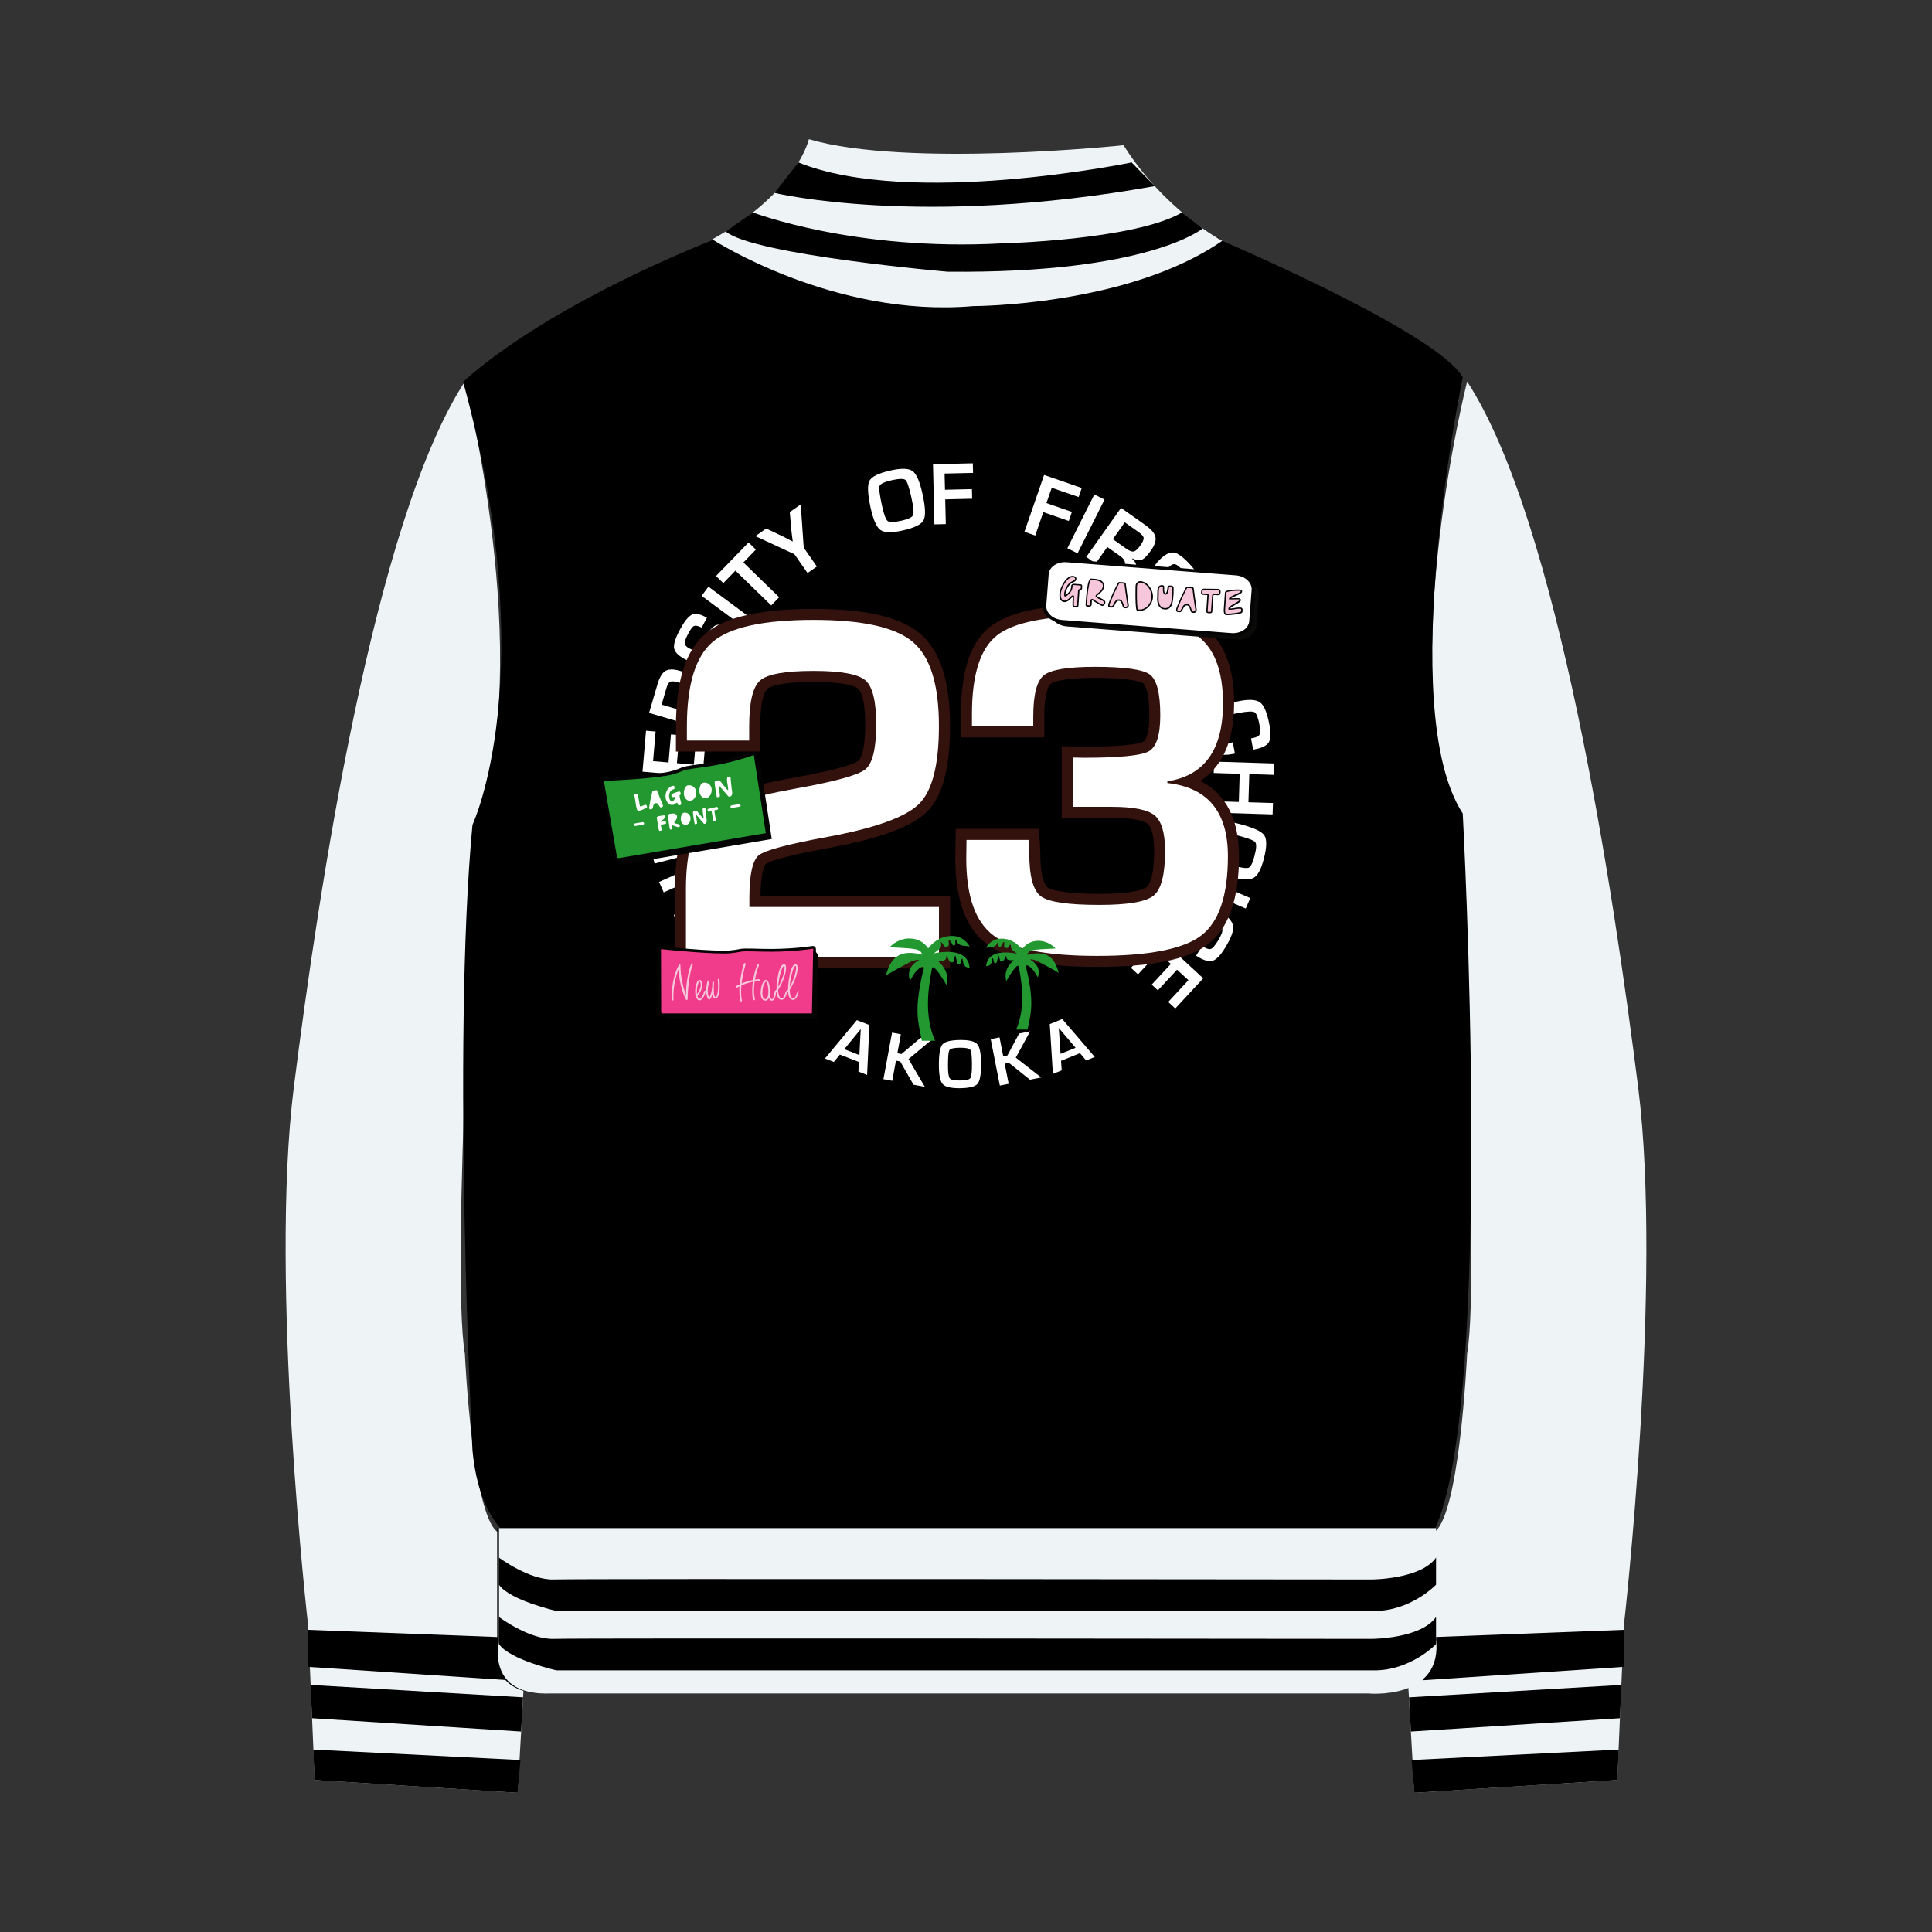 <?xml version="1.0" encoding="utf-8"?>
<!-- Generator: Adobe Illustrator 23.0.2, SVG Export Plug-In . SVG Version: 6.00 Build 0)  -->
<svg version="1.1" id="Layer_1" xmlns="http://www.w3.org/2000/svg" xmlns:xlink="http://www.w3.org/1999/xlink" x="0px" y="0px"
	 viewBox="0 0 488.45 488.45" style="enable-background:new 0 0 488.45 488.45;" xml:space="preserve">
<rect x="0" y="0" width="488.45" height="488.45" fill="#333333" stroke="none"/>
<style type="text/css">
	.st0{fill:#C6C6C6;}
	.st1{fill:#070707;}
	.st2{fill:#090909;}
	.st3{fill:none;stroke:#000000;stroke-width:3;stroke-miterlimit:10;}
	.st4{fill:#F5E586;}
	.st5{fill:#2582AC;}
	.st6{fill:#6B3C39;}
	.st7{fill:#823F32;}
	.st8{fill:#562B25;}
	.st9{fill:none;stroke:#070707;stroke-miterlimit:10;}
	.st10{clip-path:url(#SVGID_2_);}
	.st11{fill:none;stroke:#F5E586;stroke-width:5;stroke-miterlimit:10;}
	.st12{clip-path:url(#SVGID_4_);}
	.st13{fill:#191413;}
	.st14{fill:#B88B74;}
	.st15{fill:#F1A562;}
	.st16{fill:#FDFDFD;}
	.st17{fill:#EF331A;}
	.st18{fill:#D6271A;}
	.st19{fill:#FFFFFF;}
	.st20{fill:#6B0E0A;}
	.st21{fill:#F9F9F8;}
	.st22{fill:#FEFEFF;}
	.st23{fill:#1D9533;stroke:#FFFFFF;stroke-width:5;stroke-miterlimit:10;}
	.st24{fill:#EF331A;stroke:#B23B32;stroke-width:2;stroke-miterlimit:10;}
	.st25{fill:#4A0F7B;}
	.st26{fill:#C6160E;}
	.st27{clip-path:url(#SVGID_6_);}
	.st28{fill:none;stroke:#562B25;stroke-width:1.2;stroke-miterlimit:10;}
	.st29{clip-path:url(#SVGID_8_);}
	.st30{fill:#1D9533;}
	.st31{fill:#0C5822;}
	.st32{fill:#0B3615;}
	.st33{fill:#1D9533;stroke:#115F24;stroke-width:1.5;stroke-miterlimit:10;}
	.st34{fill:#134A1D;}
	.st35{clip-path:url(#SVGID_10_);}
	.st36{fill:#EEF4F5;}
	.st37{fill:#155D84;}
	.st38{fill:#1879AE;}
	.st39{fill:#114156;}
	.st40{fill:#121111;}
	.st41{fill:#33110D;}
	.st42{clip-path:url(#SVGID_12_);}
	.st43{fill:#A0522D;}
	.st44{fill:#F42121;}
	.st45{fill:#FAB00B;}
	.st46{fill:#F5DDDB;}
	.st47{fill:#F66831;}
	.st48{opacity:0.49;fill:url(#);}
	.st49{opacity:0.53;}
	.st50{clip-path:url(#SVGID_14_);}
	.st51{fill:#DDDDDD;}
	.st52{fill:#B2B2B2;}
	.st53{fill:#757575;}
	.st54{fill:#3F3F3F;}
	.st55{fill:#070706;}
	.st56{fill:#F6C7DB;}
	.st57{fill:#040404;}
	.st58{fill:#F13C8B;}
	.st59{fill:#0A0A09;}
	.st60{fill:#239830;}
	.st61{fill:#1F6DAF;}
	.st62{clip-path:url(#SVGID_16_);}
	.st63{fill:#A6DAE9;}
	.st64{fill:#144863;}
	.st65{clip-path:url(#SVGID_18_);}
	.st66{clip-path:url(#SVGID_20_);}
	.st67{clip-path:url(#SVGID_22_);}
	.st68{clip-path:url(#SVGID_24_);}
	.st69{clip-path:url(#SVGID_26_);}
	.st70{fill:#10441D;}
	.st71{fill:#2B9B2E;}
</style>
<g>
	<g>
		<g>
			<path class="st36" d="M117.53,96.46c0,0,17.66,69.56,3.24,111c0,0-6.85,113.89-3.24,134.79c0,0,1.95,43.25,8.91,45.41l2.15,27.75
				h4.44l-2.16,37.84l-51.3-3.24l-1.68-39.16c0,0-9.85-86.5-3.6-135.99S94.46,131.9,117.53,96.46z"/>
			<g>
				<polygon points="77.93,412.06 128.58,413.98 128.58,424.79 77.93,421.42 				"/>
				<polygon points="78.53,425.99 132.24,429.12 131.75,437.77 78.89,434.4 				"/>
				<polygon points="79.19,442.33 131.58,444.97 130.86,453.26 79.56,450.02 				"/>
			</g>
		</g>
		<g>
			<path class="st36" d="M370.92,96.46c0,0-17.66,69.56-3.24,111c0,0,6.85,113.89,3.24,134.79c0,0-1.95,43.25-8.91,45.41
				l-2.15,27.75h-4.44l2.16,37.84l51.3-3.24l1.68-39.16c0,0,9.85-86.5,3.6-135.99C407.92,225.37,393.99,131.9,370.92,96.46z"/>
			<g>
				<polygon points="410.51,412.06 359.87,413.98 359.87,424.79 410.51,421.42 				"/>
				<polygon points="409.92,425.99 356.21,429.12 356.7,437.77 409.56,434.4 				"/>
				<polygon points="409.26,442.33 356.87,444.97 357.59,453.26 408.88,450.02 				"/>
			</g>
		</g>
		<g>
			<g>
				<path d="M362.6,386.91c15.36-31.79,7.21-181.24,7.21-181.24c-17.3-26.67,0-110.28,0-110.28c-5.94-10.56-53.55-31.38-61.54-34.82
					v-0.5H181.68C134.83,78.8,117.1,96.58,117.1,96.58c20.24,73.94,2.35,111.96,2.35,111.96c-5.29,56.22,0,158.1,0,158.1
					c0.91,9.66,3.66,15.81,7.02,19.7h-0.77v28.83c0,0-3.36,13.7,13.22,12.97H345.3c0,0,19.22,1.87,17.3-13.96V386.91z"/>
				<g>
					<path class="st36" d="M126.15,386.35v28.83c0,0-3.36,13.7,13.21,12.97h206.39c0,0,19.22,1.87,17.3-13.96v-27.85H126.15z"/>
					<path d="M126.15,393.79c0,0,7.69,5.77,13.94,5.53c6.25-0.24,206.63,0,206.63,0s12.49,0,16.34-5.53v6.86
						c0,0-6.49,6.78-15.86,6.63H140.69c0,0-11.77-2.65-14.54-6.63V393.79z"/>
					<path d="M126.15,408.81c0,0,7.69,5.77,13.94,5.53c6.25-0.24,206.63,0,206.63,0s12.49,0,16.34-5.53v6.86
						c0,0-6.49,6.78-15.86,6.63H140.69c0,0-11.77-2.65-14.54-6.63V408.81z"/>
				</g>
			</g>
			<g>
				<path class="st36" d="M204.5,35.19c0,0-2.94,13.43-24.43,25.32c0,0,30.7,19.95,66,16.88c0,0,39.14,0,62.93-16.5
					c0,0-14.58-7.67-24.94-24.17C284.05,36.72,229.31,42.48,204.5,35.19z"/>
				<path d="M201.85,41.07l-6.02,7.7c0,0,36.81,8.93,96.12-1.72l-5.85-5.98C286.1,41.07,230.41,52.59,201.85,41.07z"/>
				<path d="M190.36,53.71c0,0,25.65,9.87,63,7.82c0,0,33.45-0.81,45.5-7.82l5.21,4.05c0,0-13.62,11.45-64.53,10.93
					c0,0-48.98-4.23-56.08-10.17L190.36,53.71z"/>
			</g>
		</g>
	</g>
</g>
<g>
	<g>
		<g>
			<path class="st19" d="M217.15,268.49l-4.81-1.88l-1.53,1.87l-2.24-0.87l8.06-9.7l3.18,1.24l-0.59,12.62l-2.2-0.86L217.15,268.49z
				 M217.27,266.74l0.34-6.56l-4.16,5.07L217.27,266.74z"/>
			<path class="st19" d="M227.76,261.49l-0.89,4.79l1.05,0.19l4.8-4.07l2.78,0.51l-5.81,4.84l4.13,7.02l-2.86-0.53l-3.37-5.89
				l-1.07-0.2l-0.94,5.09l-2.23-0.41l2.18-11.77L227.76,261.49z"/>
			<path class="st19" d="M242.86,262.93c2.17-0.01,3.58,0.34,4.21,1.06c0.63,0.72,0.95,2.33,0.97,4.84
				c0.02,2.74-0.29,4.47-0.91,5.19c-0.62,0.72-2.14,1.08-4.56,1.1c-2.17,0.01-3.58-0.33-4.22-1.03c-0.64-0.7-0.97-2.25-0.98-4.65
				c-0.02-2.85,0.28-4.65,0.9-5.38C238.89,263.32,240.42,262.95,242.86,262.93z M242.7,264.88c-1.53,0.01-2.42,0.21-2.67,0.6
				c-0.25,0.39-0.37,1.75-0.36,4.07c0.01,1.72,0.17,2.75,0.47,3.1c0.3,0.35,1.19,0.52,2.66,0.51c1.41-0.01,2.25-0.21,2.53-0.61
				c0.28-0.4,0.41-1.59,0.4-3.59c-0.01-2.01-0.15-3.19-0.42-3.55C245.04,265.05,244.17,264.87,242.7,264.88z"/>
			<path class="st19" d="M252.7,262.27l0.94,4.78l1.05-0.21l2.97-5.55l2.77-0.54l-3.62,6.64l6.43,5.01l-2.86,0.56l-5.3-4.24
				l-1.07,0.21l1,5.08l-2.23,0.44l-2.31-11.74L252.7,262.27z"/>
			<path class="st19" d="M273.04,266.26l-4.79,1.93l0.17,2.41l-2.23,0.9l-0.79-12.59l3.16-1.28l8.22,9.59l-2.19,0.88L273.04,266.26z
				 M271.93,264.9l-4.25-5.01l0.45,6.54L271.93,264.9z"/>
		</g>
	</g>
	<g>
		<g>
			<path class="st19" d="M176.91,242.66l-1.76-2.29l8.02-6.16c1.68-1.29,3.04-1.82,4.07-1.59c1.04,0.23,2.32,1.34,3.85,3.33
				c1.61,2.1,2.42,3.68,2.41,4.72c-0.01,1.05-0.84,2.2-2.49,3.47l-8.15,6.26l-1.76-2.29l8.16-6.26c0.89-0.68,1.33-1.27,1.33-1.78
				c-0.01-0.5-0.46-1.34-1.36-2.52c-0.93-1.21-1.63-1.87-2.11-2c-0.48-0.12-1.19,0.18-2.13,0.9L176.91,242.66z"/>
			<path class="st19" d="M166.62,222.98l13.88-6.2l1.99,4.46l-5.85,7.37c-0.29,0.37-0.82,0.97-1.58,1.82l-0.8,0.89l-0.8,0.88
				l0.05,0.1l0.9-0.45l0.89-0.43l1.81-0.83l7.96-3.56l1.18,2.63l-13.88,6.2l-1.99-4.47l5.43-6.75c0.48-0.6,1.07-1.3,1.77-2.12
				l0.89-1.03l0.9-1.04l-0.04-0.09l-0.88,0.43l-0.88,0.43l-1.78,0.82l-7.99,3.57L166.62,222.98z"/>
			<path class="st19" d="M164.77,215.54l14.72-3.8l0.72,2.79l-14.72,3.8L164.77,215.54z"/>
			<path class="st19" d="M162.61,201.37l-0.32-3.03l15.64,3.27l0.47,4.41l-14.6,6.44l-0.32-2.98l8.26-3.75
				c0.79-0.35,2.12-0.89,3.99-1.62l-0.01-0.08l-1.06-0.18c-1.32-0.22-2.38-0.41-3.18-0.58L162.61,201.37z"/>
			<path class="st19" d="M165.11,192.43l3.91,0.34l0.61-7.1l2.12,0.18l-0.61,7.1l4.28,0.37l0.65-7.56l2.42,0.21l-0.9,10.43
				l-15.15-1.3l0.89-10.36l2.42,0.21L165.11,192.43z"/>
			<path class="st19" d="M178.69,184.52l-14.59-4.28l2.11-7.19c0.53-1.79,1.2-2.93,2.02-3.42c0.82-0.5,2.04-0.5,3.66-0.03
				c1.47,0.43,2.43,0.9,2.87,1.4c0.44,0.5,0.61,1.3,0.51,2.41l0.1,0.03c0.57-1.59,1.76-2.12,3.54-1.59l3.22,0.94l-0.81,2.77
				l-2.66-0.78c-1.5-0.44-2.47,0.08-2.91,1.56l-1.17,3.99l4.92,1.44L178.69,184.52z M172.26,179.62l1.17-3.97
				c0.28-0.95,0.29-1.63,0.05-2.04c-0.25-0.41-0.88-0.76-1.9-1.06c-1.04-0.31-1.75-0.37-2.13-0.19c-0.38,0.18-0.7,0.72-0.97,1.62
				l-1.22,4.17L172.26,179.62z"/>
			<path class="st19" d="M178.73,156.18l-1.34,2.48c-0.13-0.05-0.23-0.1-0.29-0.13c-0.78-0.35-1.35-0.43-1.69-0.26
				c-0.34,0.17-0.79,0.77-1.34,1.79c-0.65,1.2-0.96,2.05-0.94,2.54c0.02,0.49,0.39,0.93,1.1,1.31c0.84,0.45,1.43,0.58,1.76,0.37
				c0.33-0.21,1-1.13,2-2.77c1.19-1.93,2.16-3.07,2.94-3.41c0.77-0.34,1.88-0.12,3.33,0.66c1.78,0.96,2.74,1.92,2.89,2.89
				c0.15,0.97-0.41,2.62-1.67,4.96c-1.13,2.11-2.14,3.36-3.02,3.78c-0.88,0.42-2.1,0.2-3.66-0.64l-0.5-0.25l1.33-2.47l0.29,0.14
				c0.93,0.5,1.59,0.65,1.98,0.43c0.39-0.21,0.97-1.05,1.76-2.51c0.61-1.14,0.88-1.93,0.81-2.37c-0.07-0.44-0.55-0.9-1.42-1.37
				c-0.65-0.35-1.14-0.46-1.48-0.34c-0.34,0.12-0.75,0.57-1.22,1.34l-0.84,1.35c-1.27,2.05-2.29,3.25-3.07,3.58
				c-0.78,0.34-1.94,0.09-3.47-0.73c-1.56-0.84-2.41-1.76-2.55-2.75c-0.14-0.99,0.37-2.55,1.51-4.67c1.08-2.01,2.05-3.24,2.91-3.68
				c0.85-0.44,1.97-0.29,3.36,0.46L178.73,156.18z"/>
			<path class="st19" d="M179.11,148.32l12.21,9.06l-1.72,2.32l-12.21-9.06L179.11,148.32z"/>
			<path class="st19" d="M187.94,142.2l9.05,8.79l-2.01,2.07l-9.05-8.79l-3.06,3.15l-1.85-1.8l8.23-8.48l1.85,1.8L187.94,142.2z"/>
			<path class="st19" d="M202.44,127.53l0.76,10.93l3.32,4.76l-2.36,1.65l-3.32-4.76l-9.87-4.57l2.74-1.91l4.18,1.97
				c0.23,0.11,0.64,0.33,1.24,0.64l0.62,0.32l0.61,0.32l0.06-0.04l-0.09-0.69l-0.09-0.69c-0.09-0.61-0.15-1.07-0.17-1.39l-0.4-4.61
				L202.44,127.53z"/>
			<path class="st19" d="M225.23,118.93c2.7-0.6,4.53-0.53,5.51,0.19c0.97,0.72,1.8,2.64,2.49,5.75c0.75,3.4,0.83,5.63,0.25,6.69
				s-2.37,1.92-5.37,2.58c-2.7,0.6-4.54,0.54-5.52-0.16c-0.98-0.7-1.8-2.53-2.46-5.51c-0.78-3.54-0.88-5.85-0.31-6.92
				C220.39,120.47,222.2,119.6,225.23,118.93z M225.54,121.39c-1.89,0.42-2.94,0.91-3.16,1.46c-0.21,0.56,0,2.27,0.64,5.15
				c0.47,2.13,0.94,3.37,1.41,3.73c0.47,0.35,1.62,0.33,3.44-0.08c1.75-0.39,2.74-0.86,2.98-1.43c0.24-0.57,0.09-2.09-0.46-4.57
				c-0.55-2.49-1.04-3.92-1.47-4.3C228.5,120.98,227.37,120.99,225.54,121.39z"/>
			<path class="st19" d="M238.81,119.72l0.1,4.1l6.81-0.16l0.06,2.43l-6.81,0.16l0.15,6.25l-2.88,0.07l-0.36-15.2l10.07-0.24
				l0.06,2.43L238.81,119.72z"/>
			<path class="st19" d="M265.9,123.32l-1.34,3.87l6.44,2.23l-0.79,2.29l-6.44-2.23l-2.04,5.91l-2.73-0.94l4.97-14.37l9.52,3.29
				l-0.79,2.29L265.9,123.32z"/>
			<path class="st19" d="M279.25,126.3l-6.82,13.59l-2.58-1.29l6.82-13.59L279.25,126.3z"/>
			<path class="st19" d="M274.63,140.8l8.79-12.4l6.12,4.33c1.52,1.08,2.38,2.08,2.58,3.02c0.2,0.94-0.19,2.09-1.17,3.47
				c-0.89,1.25-1.64,2.01-2.25,2.27c-0.61,0.26-1.43,0.16-2.44-0.3l-0.06,0.08c1.32,1.06,1.43,2.35,0.36,3.87l-1.94,2.74l-2.35-1.67
				l1.6-2.26c0.91-1.28,0.73-2.36-0.53-3.26l-3.39-2.4l-2.96,4.18L274.63,140.8z M281.35,136.31l3.38,2.4
				c0.81,0.57,1.44,0.81,1.91,0.7c0.47-0.1,1.01-0.58,1.62-1.45c0.63-0.88,0.92-1.54,0.87-1.95c-0.04-0.42-0.45-0.9-1.22-1.45
				l-3.54-2.51L281.35,136.31z"/>
			<path class="st19" d="M301.44,150.03l-1.92-2.07c0.09-0.11,0.16-0.18,0.21-0.23c0.58-0.63,0.85-1.13,0.79-1.51
				c-0.05-0.38-0.47-0.99-1.26-1.84c-0.93-1-1.63-1.57-2.1-1.71c-0.47-0.14-1,0.07-1.6,0.62c-0.7,0.65-1.01,1.17-0.92,1.55
				c0.09,0.38,0.75,1.31,1.98,2.79c1.45,1.75,2.21,3.04,2.28,3.88c0.07,0.84-0.5,1.82-1.7,2.93c-1.48,1.37-2.7,1.97-3.67,1.8
				c-0.96-0.17-2.35-1.23-4.16-3.18c-1.63-1.75-2.49-3.11-2.6-4.08c-0.11-0.97,0.49-2.05,1.78-3.25l0.4-0.39l1.91,2.06l-0.23,0.23
				c-0.78,0.72-1.13,1.3-1.05,1.73c0.08,0.43,0.68,1.26,1.81,2.47c0.88,0.95,1.54,1.46,1.98,1.53c0.44,0.07,1.03-0.23,1.76-0.9
				c0.54-0.5,0.8-0.93,0.8-1.29s-0.3-0.89-0.87-1.59l-1.01-1.24c-1.53-1.86-2.33-3.21-2.4-4.06c-0.07-0.85,0.54-1.86,1.81-3.04
				c1.3-1.21,2.44-1.72,3.42-1.53c0.98,0.19,2.29,1.17,3.93,2.94c1.55,1.68,2.4,2.99,2.55,3.94c0.14,0.95-0.36,1.96-1.52,3.03
				L301.44,150.03z"/>
			<path class="st19" d="M308.44,157.25l-10.7,6.69l-1.53-2.45l10.7-6.69l-2.33-3.72l2.19-1.37l6.26,10.02l-2.19,1.37L308.44,157.25
				z"/>
			<path class="st19" d="M311.68,187.67l0.53,2.85l-0.51,0.1c-2.08,0.39-3.5,0.26-4.25-0.39c-0.75-0.65-1.37-2.27-1.85-4.87
				c-0.55-2.95-0.4-4.85,0.43-5.71c0.84-0.86,3.35-1.68,7.54-2.45c2.47-0.46,4.18-0.3,5.12,0.48c0.95,0.78,1.69,2.63,2.24,5.55
				c0.4,2.13,0.34,3.61-0.16,4.45c-0.51,0.83-1.71,1.43-3.61,1.78l-0.34,0.07l-0.53-2.85l0.38-0.07c0.98-0.18,1.57-0.48,1.78-0.9
				c0.2-0.42,0.19-1.29-0.06-2.6c-0.33-1.76-0.74-2.78-1.24-3.05c-0.5-0.27-1.81-0.21-3.93,0.18c-2.86,0.53-4.53,1.01-4.99,1.42
				c-0.47,0.42-0.54,1.49-0.22,3.23c0.26,1.41,0.58,2.3,0.95,2.66c0.37,0.37,1.05,0.46,2.04,0.27L311.68,187.67z"/>
			<path class="st19" d="M321.74,205.9l-15.2-0.47l0.09-2.88l6.57,0.2l0.22-7.12l-6.57-0.2l0.09-2.88l15.2,0.47l-0.09,2.88
				l-6.2-0.19l-0.22,7.12l6.2,0.19L321.74,205.9z"/>
			<path class="st19" d="M319.51,217.18c-0.69,2.67-1.58,4.28-2.67,4.82c-1.09,0.54-3.17,0.41-6.26-0.39
				c-3.37-0.87-5.4-1.81-6.07-2.81c-0.68-1-0.63-2.98,0.14-5.95c0.69-2.67,1.57-4.29,2.64-4.85c1.07-0.56,3.08-0.46,6.02,0.3
				c3.51,0.91,5.61,1.86,6.31,2.86C320.33,212.18,320.29,214.18,319.51,217.18z M317.18,216.35c0.49-1.88,0.53-3.03,0.13-3.48
				c-0.4-0.44-2.03-1.03-4.88-1.77c-2.11-0.55-3.43-0.69-3.96-0.43c-0.53,0.26-1.03,1.29-1.49,3.11c-0.45,1.73-0.47,2.83-0.08,3.3
				c0.4,0.47,1.82,1.02,4.28,1.66c2.47,0.64,3.97,0.85,4.5,0.64C316.21,219.17,316.71,218.16,317.18,216.35z"/>
			<path class="st19" d="M314.95,229.7l-13.96-6.01l1.14-2.65l13.96,6.01L314.95,229.7z"/>
			<path class="st19" d="M299.84,236.79l-1.52,2.46l-0.45-0.28c-1.8-1.11-2.76-2.16-2.88-3.14c-0.12-0.98,0.51-2.6,1.9-4.85
				c1.58-2.55,2.97-3.86,4.16-3.93c1.2-0.07,3.61,1.01,7.23,3.26c2.13,1.32,3.29,2.59,3.47,3.8c0.18,1.21-0.51,3.08-2.08,5.62
				c-1.14,1.84-2.18,2.9-3.11,3.18c-0.94,0.28-2.22-0.09-3.87-1.11l-0.3-0.17l1.52-2.46l0.33,0.2c0.85,0.52,1.49,0.7,1.92,0.53
				c0.43-0.17,1-0.83,1.71-1.96c0.94-1.52,1.32-2.55,1.14-3.09c-0.18-0.54-1.19-1.37-3.03-2.51c-2.48-1.53-4.02-2.3-4.65-2.31
				c-0.62-0.01-1.4,0.74-2.33,2.24c-0.75,1.22-1.12,2.09-1.09,2.61c0.03,0.52,0.47,1.04,1.33,1.58L299.84,236.79z"/>
			<path class="st19" d="M300.46,247.81l-2.88-2.66l-4.85,5.23l-1.56-1.45l4.85-5.23l-3.15-2.92l-5.16,5.56l-1.78-1.65l7.12-7.68
				l11.15,10.33l-7.07,7.63l-1.78-1.65L300.46,247.81z"/>
		</g>
	</g>
	<g>
		<path class="st41" d="M240.18,244.83h-69.55V224.8c0-9.83,1.87-16.33,5.71-19.85c3.63-3.33,11.56-6.05,24.24-8.31
			c13.22-2.36,15.93-3.89,16.45-4.3c0.29-0.23,1.71-1.74,1.71-9.2c0-6.97-1.36-8.68-1.78-9.04c-0.46-0.39-2.65-1.69-11.3-1.69
			c-8.94,0-11.17,1.31-11.64,1.72c-0.43,0.36-1.81,2.13-1.81,9.5v6.38h-21.32v-6.32c0-11.59,2.47-19.31,7.57-23.58
			c4.94-4.15,13.86-6.17,27.27-6.17c13.12,0,21.91,2.04,26.87,6.24c5.11,4.32,7.59,11.95,7.59,23.33c0,10.71-1.91,17.81-5.84,21.72
			c-3.79,3.77-11.83,6.74-24.58,9.1c-13.54,2.47-15.83,3.83-16.15,4.07c-0.01,0.01-1.29,1.16-1.34,8.13h47.92V244.83z M176.2,239.25
			h58.4v-7.13h-47.92v-5.08c0-7.11,1.08-11.13,3.49-13.01c1.46-1.14,4.81-2.65,18.57-5.17c14.25-2.64,19.65-5.57,21.66-7.57
			c1.92-1.9,4.2-6.53,4.2-17.77c0-9.51-1.89-15.92-5.61-19.07c-3.86-3.26-11.7-4.92-23.28-4.92c-14.79,0-21.04,2.65-23.69,4.86
			c-3.7,3.11-5.58,9.6-5.58,19.31v0.75h10.17v-0.81c0-7.18,1.2-11.54,3.76-13.74c2.44-2.09,7.29-3.06,15.26-3.06
			c7.76,0,12.5,0.96,14.92,3.02c2.55,2.18,3.74,6.4,3.74,13.28c0,7.18-1.21,11.48-3.81,13.55c-1.54,1.23-5.09,2.96-18.95,5.43
			c-14.25,2.55-19.53,5.18-21.45,6.94c-1.78,1.63-3.9,5.68-3.9,15.74V239.25z"/>
		<path class="st41" d="M277.34,244.45c-13.55,0-22.64-1.86-27.79-5.7c-5.33-3.97-8.03-11.27-8.03-21.7l0.1-7.5h21.04l0.17,2.6
			c0.17,2.55,0.19,3.23,0.19,3.53c0,6.98,1.51,8.44,1.81,8.67c0.52,0.38,2.99,1.63,13.13,1.63c9.14,0,11.47-1.32,11.97-1.73
			c0.44-0.36,1.86-2.07,1.86-9.12c0-4.97-1.13-6.44-1.62-6.84c-0.56-0.46-2.57-1.53-9.17-1.53h-12.58v-18.1l5.55,0.13
			c11.85,0,14.55-0.97,15.09-1.27c0.15-0.08,1.5-0.98,1.5-6.67c0-6.77-1.35-7.97-1.51-8.08c-0.32-0.23-2.4-1.4-12.26-1.4
			c-8.58,0-10.7,1.17-11.15,1.52c-0.27,0.22-1.62,1.64-1.62,8.27v5.27h-21.07v-5.95c0-10.87,2.39-18.06,7.31-21.99
			c4.73-3.77,13.39-5.6,26.47-5.6c13.09,0,21.96,1.7,27.11,5.19c5.42,3.68,8.17,10.31,8.17,19.73c0,10.77-3.82,16.56-8.55,19.61
			c6.44,3.25,9.79,9.69,9.79,19.01c0,10.83-2.64,18.33-7.86,22.3C300.33,242.59,291.16,244.45,277.34,244.45z M247.11,215.13
			l-0.03,1.96c0,8.54,1.95,14.33,5.79,17.19c4.09,3.05,12.32,4.59,24.46,4.59c15.41,0,21.92-2.49,24.66-4.57
			c3.75-2.86,5.66-8.87,5.66-17.87c0-9.76-4.08-14.74-12.83-15.7l-2.48-0.27v-5.32l2.36-0.36c5.03-0.77,11.71-3.38,11.71-16.96
			c0-7.45-1.92-12.54-5.72-15.11c-4.14-2.81-12.2-4.23-23.97-4.23c-14.46,0-20.49,2.38-23,4.38c-3.46,2.76-5.21,8.69-5.21,17.63
			v0.37h9.92c0.04-6.4,1.22-10.31,3.71-12.31c2.37-1.9,6.89-2.75,14.64-2.75c10.81,0,14,1.34,15.58,2.5
			c2.57,1.9,3.76,5.9,3.76,12.56c0,6.16-1.44,9.94-4.39,11.56c-1.66,0.91-5.17,1.95-17.74,1.95l0,6.82h7
			c6.35,0,10.39,0.89,12.71,2.8c2.46,2.03,3.65,5.67,3.65,11.14c0,6.99-1.24,11.26-3.91,13.44c-2.49,2.04-7.41,2.98-15.49,2.98
			c-11.31,0-14.72-1.45-16.44-2.71c-2.78-2.05-4.08-6.23-4.08-13.15c0-0.06,0-0.21-0.02-0.56H247.11z"/>
		<path class="st19" d="M237.39,229.33v12.71h-63.97V224.8c0-8.93,1.6-14.86,4.8-17.79c3.2-2.93,10.82-5.48,22.84-7.62
			c9.96-1.78,15.86-3.4,17.7-4.87c1.84-1.47,2.76-5.26,2.76-11.38c0-5.87-0.92-9.59-2.76-11.16c-1.84-1.57-6.21-2.36-13.11-2.36
			c-7.11,0-11.59,0.8-13.45,2.39c-1.86,1.59-2.79,5.47-2.79,11.62v3.59h-15.75v-3.53c0-10.62,2.19-17.77,6.57-21.45
			c4.38-3.68,12.87-5.52,25.48-5.52c12.31,0,20.67,1.86,25.07,5.58c4.4,3.72,6.6,10.79,6.6,21.2c0,9.84-1.67,16.42-5.02,19.74
			c-3.35,3.33-11.06,6.11-23.12,8.34c-9.96,1.82-15.75,3.36-17.36,4.62c-1.61,1.26-2.42,4.87-2.42,10.82v2.29H237.39z"/>
		<path class="st19" d="M271.21,203.98v-12.46l2.73,0.06c9.01,0,14.49-0.54,16.46-1.61c1.96-1.07,2.94-4.11,2.94-9.11
			c0-5.58-0.88-9.02-2.63-10.32c-1.76-1.3-6.4-1.95-13.92-1.95c-6.82,0-11.12,0.71-12.89,2.14c-1.78,1.43-2.67,4.91-2.67,10.45v2.48
			h-15.5v-3.16c0-9.88,2.09-16.48,6.26-19.81c4.17-3.33,12.42-4.99,24.73-4.99c12.4,0,20.91,1.57,25.54,4.71
			c4.63,3.14,6.94,8.95,6.94,17.42c0,11.7-4.69,18.27-14.07,19.71v0.43c10.21,1.12,15.31,7.27,15.31,18.47
			c0,9.96-2.25,16.65-6.76,20.09c-4.5,3.43-13.29,5.14-26.35,5.14c-12.81,0-21.52-1.71-26.13-5.14c-4.61-3.43-6.91-9.92-6.91-19.47
			l0.06-4.71h15.68c0.12,1.86,0.19,2.98,0.19,3.35c0,5.83,0.98,9.46,2.94,10.91c1.96,1.45,6.89,2.17,14.78,2.17
			c7.23,0,11.81-0.78,13.73-2.36c1.92-1.57,2.88-5.33,2.88-11.28c0-4.55-0.88-7.54-2.63-8.99c-1.76-1.45-5.4-2.17-10.94-2.17h-7
			H271.21z"/>
	</g>
	<g>
		<path class="st57" d="M190.05,190.2l-10.1,5.35c-0.11,0.02-0.21,0.03-0.32,0.05c-7.13,0.98-4.02,0.68-7.78,1.79
			c-3.75,1.11-17.45,1.72-17.45,1.72l1.58,9.14l-0.36,0.19l-0.04,7.95l2.17,2.08l37.37-6.35l-2.99-19.57L190.05,190.2z"/>
		<g>
			<path class="st60" d="M152.24,197.04c0,0,14.03-0.57,17.87-1.72c3.84-1.15,0.66-0.85,7.96-1.85c6.02-0.82,10.81-2.44,12.3-2.98
				c0.25-0.09,0.53,0.12,0.58,0.45l3.08,20.05l-37.49,6.37c-0.42,0.07-0.83-0.29-0.92-0.8L152.24,197.04z"/>
			<path class="st57" d="M194.43,211.36l-37.83,6.43c-0.61,0.1-1.21-0.42-1.34-1.16l-3.45-20l0.39-0.02
				c0.14-0.01,14.04-0.58,17.8-1.71c1.26-0.38,1.75-0.59,2.11-0.75c0.77-0.34,0.98-0.43,5.89-1.1c6.05-0.83,10.9-2.48,12.24-2.96
				c0.22-0.08,0.46-0.04,0.66,0.12c0.2,0.16,0.34,0.41,0.39,0.69L194.43,211.36z M152.67,197.45l3.29,19.06
				c0.05,0.28,0.27,0.47,0.5,0.44l37.15-6.31l-3.01-19.64c-0.01-0.04-0.03-0.06-0.04-0.07c-0.01-0.01-0.04-0.02-0.07-0.01
				c-1.35,0.49-6.25,2.16-12.36,2.99c-4.83,0.66-5.02,0.74-5.74,1.06c-0.37,0.17-0.89,0.39-2.18,0.78
				C166.7,196.78,155.01,197.34,152.67,197.45z"/>
		</g>
	</g>
	<g>
		<g>
			<g>
				<path class="st60" d="M236.13,241.01c1.07-0.85,2.23-1.37,1.7-2.84c0.79,0.29,0.61,1.5,1.61,1.14c0.91-0.33,0.08-1.2,0.5-1.69
					c0.3,0.02,0.28,0.32,0.44,0.46c0.34,0.29,0.29,1.11,0.91,0.91c0.47-0.15,0.13-0.8,0.24-1.21c0.02-0.06,0.07-0.11,0.2-0.3
					c0.45,2,2.1,1.49,3.43,1.83c-0.76-1.42-2.34-2.56-3.97-2.66c-2.71-0.17-4.85,1.01-6.53,3.11c-2.1-3.23-6.87-3.33-9.76-0.26
					c7.16,0.31,7.76,0.45,8.27,1.85c-5.22-1.29-7.83,0.17-9.17,5.22c1.39-0.78,2.69-1.57,4.04-2.25c1.36-0.68,2.61-1.69,4.37-1.67
					c-2.37,1.46-3.04,3-2.35,5.28c0.36-0.59,0.67-1.17,1.05-1.72c0.42-0.61,0.93-1.17,1.57-1.57c0.23-0.15,0.5-0.28,0.74-0.16
					c0.32,0.16,0.09,0.47,0.04,0.7c-0.15,0.76-0.38,1.51-0.53,2.27c-0.68,3.44-1.24,6.88-0.83,10.43c0.2,1.76,0.63,3.46,0.96,5.24
					h3.38c-0.11-0.14-0.2-0.32-0.29-0.54c-2.24-5.82-1.69-11.71-0.56-17.62c0.09-0.49,0.39-0.54,0.7-0.22
					c0.44,0.45,0.87,0.93,1.23,1.45c0.61,0.89,1.16,1.83,1.77,2.81c0.6-2.47-0.26-4.37-2.19-6.09c1.17,0.01,2.24,0.22,2.17-1.34
					c0.28,0.46,0.48,0.82,0.62,1.19c0.16,0.43,0.53,0.56,0.88,0.54c0.37-0.01,0.33-0.43,0.4-0.7c0.08-0.31,0.18-0.61,0.34-1.12
					c0.2,0.76,0.36,1.33,0.5,1.9c0.06,0.25,0.2,0.38,0.45,0.41c0.32,0.03,0.32-0.26,0.41-0.44c0.16-0.32-0.01-0.77,0.45-1.04
					c0.18,1.12,0.25,2.33,1.81,2.34C244.88,241.3,241.73,239.95,236.13,241.01z"/>
			</g>
			<g>
				<path class="st60" d="M257.14,241.11c-0.93-0.74-1.94-1.19-1.48-2.47c-0.68,0.26-0.53,1.31-1.4,0.99
					c-0.79-0.29-0.07-1.05-0.44-1.47c-0.26,0.01-0.24,0.28-0.38,0.4c-0.29,0.25-0.25,0.96-0.79,0.79c-0.41-0.13-0.11-0.69-0.21-1.05
					c-0.01-0.05-0.06-0.09-0.18-0.26c-0.39,1.74-1.83,1.29-2.98,1.59c0.66-1.24,2.03-2.22,3.45-2.31c2.36-0.15,4.21,0.88,5.67,2.7
					c1.82-2.8,5.97-2.89,8.47-0.22c-6.22,0.27-6.74,0.39-7.18,1.6c4.53-1.12,6.8,0.15,7.97,4.54c-1.21-0.68-2.33-1.36-3.51-1.96
					c-1.18-0.59-2.27-1.47-3.8-1.45c2.06,1.27,2.64,2.61,2.04,4.58c-0.31-0.51-0.58-1.02-0.91-1.49c-0.37-0.53-0.81-1.01-1.36-1.37
					c-0.2-0.13-0.44-0.24-0.64-0.14c-0.28,0.14-0.08,0.41-0.04,0.6c0.13,0.66,0.33,1.31,0.46,1.98c0.59,2.99,1.07,5.98,0.72,9.06
					c-0.17,1.53-0.54,3.01-0.83,4.55h-2.93c0.09-0.12,0.18-0.28,0.25-0.47c1.94-5.05,1.47-10.17,0.49-15.3
					c-0.08-0.42-0.34-0.46-0.61-0.19c-0.38,0.39-0.76,0.81-1.06,1.26c-0.53,0.78-1,1.59-1.54,2.44c-0.52-2.15,0.23-3.79,1.9-5.29
					c-1.02,0.01-1.95,0.19-1.89-1.16c-0.24,0.4-0.41,0.71-0.54,1.03c-0.14,0.37-0.46,0.49-0.77,0.47c-0.32-0.01-0.28-0.37-0.35-0.61
					c-0.07-0.27-0.16-0.53-0.29-0.97c-0.17,0.66-0.31,1.16-0.43,1.65c-0.05,0.22-0.17,0.33-0.39,0.35
					c-0.28,0.02-0.28-0.22-0.36-0.38c-0.14-0.28,0.01-0.67-0.39-0.9c-0.15,0.97-0.22,2.03-1.57,2.03
					C249.54,241.36,252.28,240.19,257.14,241.11z"/>
			</g>
		</g>
	</g>
	<g>
		<g>
			<path class="st57" d="M205.18,239.25l-10.85,2.93c-0.11,0-0.21,0-0.32-0.01c-7.19-0.19-4.08,0-7.97,0.38
				c-3.89,0.38-17.49-1-17.49-1l0.02,7.58l-0.39,0.1l-1.37,6.4l1.79,1.97h37.91l0.33-16.19L205.18,239.25z"/>
			<g>
				<path class="st58" d="M166.76,239.58c0,0,13.93,1.46,17.9,1.06c3.98-0.4,0.8-0.6,8.16-0.4c6.07,0.16,11.06-0.48,12.62-0.72
					c0.27-0.04,0.5,0.17,0.5,0.44l-0.33,16.59h-38.03c-0.43,0-0.77-0.34-0.77-0.77L166.76,239.58z"/>
				<path class="st57" d="M205.96,256.91h-38.38c-0.62,0-1.12-0.5-1.12-1.12l-0.05-16.6l0.39,0.04c0.14,0.01,13.94,1.45,17.83,1.06
					c1.3-0.13,1.83-0.24,2.21-0.32c0.82-0.17,1.04-0.22,5.99-0.08c6.1,0.16,11.16-0.5,12.56-0.71c0.23-0.03,0.46,0.03,0.63,0.19
					c0.17,0.15,0.27,0.37,0.27,0.61L205.96,256.91z M167.11,239.97l0.05,15.82c0,0.23,0.19,0.42,0.42,0.42h37.69l0.32-16.25
					c0-0.03-0.02-0.05-0.03-0.07c-0.01-0.01-0.03-0.02-0.07-0.02c-1.42,0.21-6.52,0.89-12.68,0.72c-4.87-0.13-5.08-0.09-5.83,0.07
					c-0.4,0.08-0.94,0.19-2.28,0.33C181.06,241.35,169.44,240.21,167.11,239.97z"/>
			</g>
		</g>
		<g>
			<path class="st56" d="M175.12,243.6c-0.05-0.04-0.1-0.05-0.15-0.05c-0.1,0-0.17,0.05-0.22,0.16c-0.24,0.59-0.45,1.23-0.61,1.92
				c-0.17,0.69-0.3,1.38-0.41,2.07c-0.11,0.7-0.18,1.38-0.23,2.04c-0.05,0.66-0.07,1.27-0.07,1.83c-0.21-0.52-0.39-1.1-0.56-1.73
				c-0.17-0.63-0.31-1.27-0.44-1.92c-0.13-0.65-0.22-1.28-0.29-1.91c-0.07-0.63-0.1-1.21-0.1-1.74c0-0.04,0-0.09,0-0.12
				c0-0.04,0-0.08-0.01-0.12c-0.01-0.07-0.04-0.13-0.08-0.16c-0.04-0.04-0.09-0.05-0.13-0.05c-0.09,0-0.16,0.05-0.22,0.16
				c-0.66,1.31-1.13,2.66-1.39,4.05c-0.26,1.39-0.4,2.77-0.4,4.13c0,0.11,0,0.21,0.01,0.3c0,0.09,0.01,0.18,0.02,0.25
				c0.02,0.15,0.09,0.23,0.23,0.23c0.13,0,0.2-0.08,0.2-0.23c0-0.12,0-0.22-0.01-0.32c0-0.1-0.01-0.2-0.01-0.3
				c0-1.23,0.11-2.45,0.34-3.65c0.22-1.21,0.56-2.36,1.01-3.45c0,0.56,0.04,1.18,0.13,1.87c0.09,0.69,0.22,1.39,0.38,2.1
				c0.17,0.71,0.36,1.39,0.59,2.05c0.22,0.66,0.47,1.23,0.74,1.72c0.04,0.07,0.09,0.11,0.17,0.11c0.13,0,0.2-0.06,0.22-0.17
				c0.02-0.11,0.03-0.21,0.03-0.3c0-0.49,0.02-1.11,0.07-1.85c0.05-0.74,0.13-1.51,0.24-2.32c0.11-0.81,0.24-1.6,0.41-2.39
				c0.17-0.79,0.37-1.46,0.6-2.04C175.2,243.69,175.17,243.64,175.12,243.6z"/>
			<path class="st56" d="M178.25,250.43c-0.04,0-0.09,0.02-0.13,0.06c-0.04,0.04-0.07,0.12-0.1,0.24c-0.08,0.22-0.16,0.44-0.25,0.65
				c-0.09,0.21-0.18,0.4-0.28,0.57c-0.1,0.17-0.2,0.3-0.31,0.4c-0.11,0.1-0.22,0.15-0.32,0.15c-0.07,0-0.14-0.02-0.2-0.07
				c-0.06-0.05-0.11-0.11-0.15-0.19c-0.04-0.08-0.08-0.15-0.11-0.24c-0.03-0.08-0.06-0.15-0.07-0.22c0.15-0.15,0.3-0.34,0.45-0.55
				s0.28-0.45,0.39-0.7c0.11-0.25,0.2-0.51,0.28-0.77c0.07-0.26,0.11-0.52,0.11-0.77c0-0.07-0.01-0.18-0.03-0.32
				c-0.02-0.14-0.05-0.28-0.1-0.42c-0.05-0.14-0.12-0.26-0.21-0.36c-0.09-0.1-0.21-0.15-0.35-0.15c-0.19,0-0.35,0.1-0.49,0.3
				c-0.14,0.2-0.26,0.44-0.35,0.74c-0.09,0.3-0.16,0.62-0.21,0.96c-0.04,0.35-0.07,0.66-0.07,0.95c0,0.17,0.02,0.38,0.05,0.63
				c0.04,0.25,0.1,0.5,0.19,0.73c0.09,0.24,0.2,0.44,0.34,0.61c0.14,0.17,0.31,0.25,0.52,0.25c0.17,0,0.33-0.06,0.48-0.19
				c0.15-0.13,0.3-0.29,0.43-0.49c0.13-0.2,0.26-0.44,0.37-0.7c0.11-0.26,0.21-0.54,0.3-0.81c0-0.11-0.02-0.18-0.06-0.22
				C178.35,250.45,178.31,250.43,178.25,250.43z M176.18,251.02c-0.01-0.1-0.01-0.21-0.01-0.33c0-0.22,0.02-0.48,0.06-0.78
				c0.04-0.3,0.09-0.57,0.16-0.83c0.07-0.26,0.14-0.48,0.23-0.67c0.09-0.18,0.17-0.28,0.26-0.28c0.05,0,0.1,0.03,0.13,0.1
				c0.04,0.07,0.07,0.15,0.09,0.24c0.02,0.09,0.04,0.19,0.05,0.29c0.01,0.1,0.01,0.18,0.01,0.26c0,0.19-0.02,0.39-0.07,0.59
				c-0.05,0.21-0.12,0.41-0.21,0.61c-0.09,0.2-0.19,0.4-0.3,0.59c-0.11,0.19-0.23,0.35-0.36,0.5
				C176.2,251.22,176.19,251.13,176.18,251.02z"/>
			<path class="st56" d="M181.93,248.2c-0.02-0.2-0.05-0.37-0.09-0.52c-0.04-0.14-0.1-0.21-0.18-0.21c-0.05,0-0.1,0.02-0.14,0.06
				s-0.06,0.08-0.06,0.13c0,0.06,0.01,0.16,0.02,0.29c0.01,0.13,0.03,0.28,0.04,0.44c0.01,0.16,0.02,0.33,0.03,0.51
				c0.01,0.18,0.01,0.35,0.01,0.5c0,0.1-0.01,0.29-0.02,0.57c-0.01,0.28-0.04,0.58-0.09,0.89c-0.05,0.31-0.11,0.58-0.2,0.82
				c-0.09,0.24-0.21,0.36-0.36,0.36c-0.1,0-0.18-0.06-0.24-0.2c-0.06-0.13-0.1-0.29-0.13-0.47c-0.03-0.18-0.04-0.38-0.05-0.58
				c0-0.2-0.01-0.37-0.01-0.52c0-0.31,0-0.57,0.01-0.78c0.01-0.21,0.02-0.38,0.02-0.52c0-0.14,0.01-0.25,0.02-0.34
				c0.01-0.09,0.01-0.17,0.01-0.25c0-0.05-0.02-0.1-0.06-0.14c-0.04-0.04-0.09-0.06-0.14-0.06c-0.11,0-0.17,0.04-0.19,0.13
				c-0.02,0.09-0.03,0.17-0.03,0.26c0,0.27-0.01,0.57-0.04,0.89c-0.03,0.32-0.07,0.65-0.13,0.98c-0.06,0.33-0.14,0.65-0.24,0.96
				c-0.1,0.31-0.23,0.57-0.37,0.79c-0.14-0.23-0.24-0.49-0.3-0.78c-0.05-0.29-0.08-0.58-0.08-0.87c0-0.45,0.04-0.87,0.12-1.26
				c0.08-0.39,0.16-0.77,0.24-1.14c0-0.07-0.01-0.13-0.03-0.18c-0.02-0.04-0.08-0.07-0.17-0.07c-0.11,0-0.2,0.12-0.27,0.35
				c-0.07,0.23-0.13,0.5-0.17,0.8c-0.04,0.3-0.08,0.59-0.09,0.88c-0.02,0.29-0.03,0.48-0.03,0.59c0,0.37,0.04,0.75,0.13,1.16
				c0.09,0.4,0.25,0.74,0.49,1c0.04,0.04,0.08,0.05,0.13,0.05c0.09,0,0.18-0.06,0.27-0.17c0.09-0.11,0.17-0.24,0.25-0.4
				c0.08-0.15,0.14-0.31,0.19-0.46c0.05-0.16,0.09-0.28,0.11-0.38c0.01,0.1,0.03,0.21,0.05,0.34c0.03,0.13,0.07,0.25,0.12,0.36
				c0.05,0.11,0.13,0.21,0.22,0.29c0.09,0.08,0.2,0.12,0.34,0.12c0.26,0,0.46-0.12,0.61-0.37c0.15-0.25,0.26-0.54,0.34-0.87
				c0.08-0.34,0.12-0.68,0.14-1.03c0.02-0.35,0.03-0.63,0.03-0.83c0-0.13,0-0.31-0.01-0.52C181.97,248.6,181.96,248.4,181.93,248.2z
				"/>
			<path class="st56" d="M191.89,247.55c-0.18,0-0.36,0.01-0.53,0.03c-0.18,0.02-0.33,0.05-0.48,0.09c0.04-0.22,0.08-0.48,0.14-0.76
				c0.06-0.28,0.13-0.57,0.2-0.87c0.08-0.3,0.16-0.59,0.25-0.87c0.09-0.29,0.18-0.55,0.28-0.78c0.03-0.05,0.06-0.12,0.09-0.19
				c0.03-0.07,0.05-0.13,0.05-0.18c0-0.06-0.02-0.11-0.07-0.15c-0.05-0.04-0.1-0.06-0.16-0.06c-0.1,0-0.17,0.05-0.22,0.16
				c-0.25,0.56-0.46,1.17-0.63,1.85c-0.17,0.68-0.3,1.32-0.4,1.93c-0.5,0.09-1,0.21-1.48,0.36c-0.48,0.15-0.96,0.32-1.43,0.52
				c0.1-0.82,0.23-1.62,0.4-2.42c0.17-0.8,0.37-1.59,0.6-2.38c0.01-0.03,0.01-0.06,0.01-0.11c0-0.08-0.02-0.14-0.07-0.18
				c-0.05-0.04-0.09-0.06-0.15-0.06c-0.12,0-0.19,0.06-0.22,0.18c-0.29,0.88-0.51,1.75-0.67,2.61c-0.16,0.86-0.28,1.72-0.38,2.58
				c-0.13,0.05-0.28,0.12-0.43,0.19c-0.15,0.07-0.29,0.15-0.42,0.24c-0.07,0.04-0.11,0.11-0.11,0.19c0,0.06,0.02,0.12,0.06,0.16
				c0.04,0.05,0.1,0.07,0.17,0.07c0.04,0,0.08-0.01,0.11-0.03c0.1-0.05,0.19-0.11,0.28-0.16c0.09-0.05,0.18-0.1,0.28-0.15
				c-0.03,0.4-0.04,0.81-0.04,1.21s0.02,0.8,0.05,1.18c0.03,0.39,0.09,0.77,0.18,1.14c0.04,0.13,0.07,0.22,0.09,0.26
				c0.03,0.04,0.07,0.06,0.12,0.06c0.05,0,0.1-0.02,0.15-0.06c0.04-0.04,0.07-0.1,0.07-0.17v-0.05c-0.1-0.41-0.16-0.81-0.18-1.18
				c-0.02-0.37-0.03-0.75-0.03-1.12c0-0.25,0.01-0.5,0.02-0.75c0.01-0.25,0.03-0.5,0.05-0.75c0.92-0.41,1.89-0.72,2.89-0.93
				c-0.11,0.75-0.16,1.49-0.16,2.25c0,0.4,0.01,0.8,0.04,1.18c0.03,0.39,0.09,0.75,0.2,1.09c0.02,0.05,0.05,0.09,0.09,0.12
				c0.04,0.03,0.08,0.04,0.13,0.04c0.05,0,0.1-0.02,0.15-0.06c0.04-0.04,0.07-0.1,0.07-0.17v-0.05c-0.08-0.38-0.14-0.74-0.18-1.09
				c-0.04-0.35-0.06-0.71-0.06-1.09c0-0.39,0.02-0.78,0.05-1.16c0.04-0.38,0.08-0.76,0.13-1.14c0.18-0.04,0.36-0.08,0.54-0.09
				c0.18-0.02,0.36-0.03,0.54-0.04c0.07,0,0.13-0.03,0.16-0.08c0.04-0.05,0.05-0.1,0.05-0.15c0-0.05-0.02-0.1-0.05-0.15
				C192.01,247.57,191.96,247.55,191.89,247.55z"/>
			<path class="st56" d="M201.76,250.52c-0.06,0-0.13,0.1-0.2,0.29c-0.07,0.19-0.14,0.41-0.23,0.64c-0.09,0.23-0.18,0.45-0.3,0.64
				c-0.11,0.19-0.25,0.29-0.41,0.29c-0.21,0-0.37-0.08-0.5-0.23c-0.13-0.15-0.22-0.34-0.29-0.55c-0.07-0.22-0.11-0.44-0.13-0.68
				c-0.02-0.24-0.04-0.45-0.05-0.63c0.23-0.36,0.47-0.77,0.71-1.25c0.24-0.47,0.46-0.96,0.65-1.47c0.2-0.51,0.36-1.01,0.48-1.51
				c0.12-0.5,0.18-0.96,0.18-1.39c0-0.25-0.04-0.46-0.12-0.62c-0.08-0.16-0.22-0.24-0.42-0.24c-0.24,0-0.46,0.13-0.65,0.39
				c-0.19,0.26-0.35,0.59-0.49,0.99c-0.14,0.4-0.26,0.84-0.35,1.32c-0.09,0.48-0.17,0.94-0.23,1.39c-0.06,0.45-0.1,0.85-0.13,1.21
				c-0.03,0.36-0.04,0.61-0.04,0.77v0.28c-0.07,0.08-0.14,0.16-0.2,0.24c-0.03,0.04-0.06,0.09-0.08,0.13
				c-0.03-0.02-0.07-0.02-0.13-0.02c-0.06,0-0.13,0.1-0.2,0.29c-0.07,0.19-0.14,0.41-0.23,0.64c-0.09,0.23-0.18,0.45-0.3,0.64
				c-0.11,0.19-0.25,0.29-0.41,0.29c-0.21,0-0.37-0.08-0.5-0.23c-0.13-0.15-0.22-0.34-0.29-0.55c-0.07-0.22-0.11-0.44-0.13-0.68
				c-0.02-0.24-0.04-0.45-0.05-0.63c0.23-0.36,0.47-0.77,0.71-1.25c0.24-0.47,0.46-0.96,0.65-1.47c0.2-0.51,0.36-1.01,0.48-1.51
				c0.12-0.5,0.18-0.96,0.18-1.39c0-0.25-0.04-0.46-0.12-0.62c-0.08-0.16-0.22-0.24-0.42-0.24c-0.24,0-0.46,0.13-0.65,0.39
				c-0.19,0.26-0.35,0.59-0.49,0.99c-0.14,0.4-0.26,0.84-0.35,1.32c-0.09,0.48-0.17,0.94-0.23,1.39c-0.06,0.45-0.1,0.85-0.13,1.21
				c-0.03,0.36-0.04,0.61-0.04,0.77v0.28c-0.07,0.08-0.14,0.16-0.2,0.24c-0.01,0.01-0.01,0.02-0.02,0.03c-0.01,0-0.02,0-0.03,0
				c-0.12,0-0.18,0.05-0.2,0.15c-0.01,0.06-0.03,0.2-0.06,0.42c-0.03,0.22-0.08,0.45-0.13,0.69c-0.06,0.24-0.13,0.45-0.22,0.64
				c-0.09,0.19-0.19,0.28-0.32,0.28c-0.13,0-0.22-0.11-0.29-0.32c-0.07-0.21-0.12-0.45-0.15-0.73c-0.03-0.27-0.05-0.54-0.05-0.81
				c0-0.26-0.01-0.45-0.01-0.56c-0.01-0.22-0.03-0.46-0.07-0.75c-0.04-0.28-0.09-0.55-0.17-0.8c-0.08-0.25-0.18-0.46-0.31-0.64
				c-0.13-0.17-0.29-0.26-0.48-0.26c-0.18,0-0.35,0.1-0.5,0.31c-0.16,0.21-0.29,0.47-0.41,0.78c-0.12,0.31-0.21,0.67-0.28,1.06
				c-0.07,0.39-0.11,0.77-0.11,1.12c0,0.27,0.02,0.52,0.07,0.76c0.05,0.24,0.12,0.45,0.22,0.63c0.1,0.18,0.22,0.32,0.37,0.43
				s0.33,0.16,0.53,0.16c0.24,0,0.43-0.07,0.57-0.22c0.14-0.14,0.25-0.31,0.33-0.51c0.05,0.18,0.13,0.35,0.24,0.5
				s0.26,0.23,0.47,0.23c0.2,0,0.37-0.08,0.5-0.24c0.14-0.16,0.25-0.36,0.34-0.6c0.09-0.24,0.15-0.49,0.2-0.75
				c0.03-0.21,0.06-0.4,0.08-0.57c0,0,0,0,0,0c0.05,0,0.09-0.02,0.12-0.05c0.02,0.21,0.05,0.42,0.09,0.65
				c0.04,0.23,0.11,0.44,0.21,0.65c0.09,0.2,0.22,0.37,0.38,0.5c0.16,0.13,0.36,0.2,0.6,0.2c0.22,0,0.4-0.07,0.55-0.21
				c0.15-0.14,0.28-0.31,0.39-0.52c0.11-0.21,0.2-0.43,0.26-0.66c0.07-0.23,0.12-0.43,0.16-0.6c0.04,0.03,0.09,0.05,0.14,0.05
				c0.05,0,0.09-0.02,0.12-0.05c0.02,0.21,0.05,0.42,0.09,0.65c0.04,0.23,0.11,0.44,0.21,0.65c0.09,0.2,0.22,0.37,0.38,0.5
				c0.16,0.13,0.36,0.2,0.6,0.2c0.22,0,0.4-0.07,0.55-0.21c0.15-0.14,0.28-0.31,0.39-0.52c0.11-0.21,0.2-0.43,0.26-0.66
				c0.07-0.23,0.12-0.44,0.17-0.62l0.01-0.11C201.96,250.57,201.89,250.52,201.76,250.52z M199.72,248.65
				c0.04-0.35,0.1-0.72,0.17-1.12c0.07-0.39,0.16-0.79,0.26-1.18c0.1-0.39,0.2-0.75,0.31-1.06c0.11-0.31,0.22-0.57,0.34-0.77
				c0.12-0.2,0.24-0.3,0.34-0.3c0.06,0,0.1,0.05,0.11,0.15c0.01,0.1,0.02,0.2,0.02,0.29c0,0.33-0.05,0.7-0.14,1.12
				c-0.09,0.41-0.22,0.84-0.37,1.28c-0.15,0.44-0.33,0.87-0.52,1.3c-0.19,0.43-0.39,0.81-0.59,1.16
				C199.66,249.29,199.68,249,199.72,248.65z M196.81,248.65c0.04-0.35,0.1-0.72,0.17-1.12c0.07-0.39,0.16-0.79,0.26-1.18
				c0.1-0.39,0.2-0.75,0.31-1.06c0.11-0.31,0.22-0.57,0.34-0.77c0.12-0.2,0.24-0.3,0.34-0.3c0.06,0,0.1,0.05,0.11,0.15
				c0.01,0.1,0.02,0.2,0.02,0.29c0,0.33-0.05,0.7-0.14,1.12c-0.09,0.41-0.22,0.84-0.37,1.28c-0.15,0.44-0.33,0.87-0.52,1.3
				c-0.19,0.43-0.39,0.81-0.59,1.16C196.75,249.29,196.77,249,196.81,248.65z M194.24,251.3c-0.02,0.21-0.05,0.4-0.11,0.59
				c-0.05,0.19-0.13,0.35-0.24,0.49c-0.1,0.14-0.24,0.21-0.42,0.22c-0.15-0.01-0.28-0.07-0.37-0.17c-0.09-0.1-0.17-0.23-0.22-0.39
				c-0.05-0.16-0.09-0.33-0.11-0.51c-0.02-0.18-0.03-0.36-0.03-0.53c0-0.42,0.05-0.86,0.15-1.33c0.1-0.46,0.27-0.88,0.5-1.26
				c0.03-0.04,0.06-0.09,0.09-0.12c0.03-0.04,0.05-0.07,0.08-0.09c0.03-0.03,0.05-0.04,0.08-0.04c0.11,0,0.2,0.1,0.28,0.3
				c0.08,0.2,0.14,0.44,0.2,0.72c0.05,0.28,0.09,0.57,0.11,0.87c0.02,0.3,0.03,0.55,0.03,0.73
				C194.27,250.92,194.26,251.09,194.24,251.3z"/>
		</g>
	</g>
	<g>
		<g>
			<path class="st59" d="M313.78,146.37l-42.81-3.32c-2.61-0.2-4.85,1.3-5.01,3.36l-0.61,7.88c-0.16,2.06,1.82,3.89,4.43,4.09
				l42.81,3.32c2.61,0.2,4.85-1.3,5.01-3.36l0.61-7.88C318.37,148.4,316.39,146.57,313.78,146.37z"/>
			<g>
				<path class="st19" d="M313.21,145.15l-44.22-3.43c-2.23-0.17-4.18,1.5-4.36,3.73l-0.53,6.85c-0.19,2.45,1.64,4.6,4.1,4.79
					l43.82,3.4c2.2,0.17,4.13-1.48,4.3-3.68l0.57-7.36C317.06,147.24,315.41,145.32,313.21,145.15z"/>
				<path class="st57" d="M311.26,160.8l-42.81-3.32c-2.86-0.22-5.05-2.24-4.87-4.5l0.61-7.88c0.18-2.26,2.65-3.92,5.51-3.7
					l42.81,3.32c2.86,0.22,5.05,2.24,4.87,4.5l-0.61,7.88C316.59,159.36,314.12,161.02,311.26,160.8z M269.64,142.14
					c-2.34-0.18-4.37,1.18-4.51,3.03l-0.61,7.88c-0.14,1.85,1.65,3.51,3.99,3.69l42.81,3.32c2.34,0.18,4.37-1.18,4.51-3.03
					l0.61-7.88c0.14-1.85-1.65-3.51-3.99-3.69L269.64,142.14z"/>
			</g>
		</g>
		<g>
			<g>
				<path class="st56" d="M273.19,147.89l-1.71-0.12c-0.11-0.01-0.21,0.02-0.32,0.09c-0.11,0.06-0.17,0.16-0.17,0.28l-0.01,0.16
					c-0.02,0.27-0.07,0.51-0.15,0.73c-0.08,0.22-0.19,0.42-0.32,0.6c-0.14,0.19-0.29,0.36-0.48,0.53c-0.18,0.17-0.39,0.34-0.61,0.51
					l-0.07-0.01c-0.07-0.01-0.12-0.05-0.14-0.12c-0.02-0.07-0.02-0.14-0.02-0.21l0.01-0.12c0.02-0.24,0.06-0.48,0.13-0.73
					c0.07-0.25,0.16-0.49,0.28-0.72c0.12-0.23,0.25-0.46,0.4-0.66c0.15-0.21,0.31-0.4,0.49-0.56c0.09-0.08,0.19-0.16,0.3-0.22
					c0.11-0.06,0.23-0.13,0.36-0.19c0.2-0.09,0.38-0.19,0.54-0.3c0.16-0.11,0.25-0.24,0.26-0.4c0.02-0.24-0.05-0.4-0.19-0.5
					c-0.14-0.09-0.31-0.15-0.52-0.16c-0.28-0.02-0.55,0.04-0.82,0.19c-0.26,0.15-0.51,0.34-0.75,0.59
					c-0.24,0.25-0.45,0.54-0.65,0.86c-0.2,0.33-0.37,0.65-0.52,0.99c-0.15,0.33-0.27,0.66-0.35,0.97s-0.14,0.59-0.15,0.82
					c-0.01,0.18-0.01,0.38,0.02,0.59c0.02,0.21,0.07,0.41,0.15,0.59c0.08,0.18,0.19,0.33,0.34,0.46c0.15,0.13,0.34,0.2,0.57,0.21
					c0.17,0.01,0.33-0.01,0.48-0.07c0.15-0.06,0.29-0.13,0.42-0.22c0.13-0.09,0.26-0.19,0.38-0.3c0.12-0.11,0.23-0.22,0.33-0.33
					c0.13-0.12,0.24-0.23,0.34-0.32c0.1-0.09,0.18-0.13,0.25-0.12c0.02,0,0.05,0.01,0.07,0.01c0.02,0.01,0.03,0.02,0.04,0.04l0,0.07
					c-0.01,0.08-0.01,0.2-0.02,0.36c-0.01,0.17-0.01,0.34-0.02,0.52c-0.01,0.18-0.01,0.34-0.02,0.5c0,0.15-0.01,0.26-0.01,0.32
					l-0.01,0.1c0,0.08,0,0.16,0,0.24c0,0.09,0.01,0.17,0.03,0.25c0.02,0.08,0.06,0.14,0.12,0.2c0.06,0.05,0.13,0.08,0.23,0.09
					c0.03,0,0.09,0,0.17-0.01c0.09-0.01,0.17-0.02,0.26-0.04c0.09-0.02,0.17-0.05,0.24-0.08c0.07-0.03,0.1-0.07,0.11-0.12l0.26-3.82
					c0.01-0.09,0.05-0.15,0.12-0.19c0.07-0.04,0.15-0.07,0.24-0.1c0.08-0.03,0.14-0.05,0.2-0.08c0.06-0.03,0.09-0.08,0.09-0.14
					l0.04-0.65c0-0.07-0.02-0.13-0.06-0.19C273.32,147.93,273.26,147.9,273.19,147.89z"/>
				<path class="st57" d="M271.71,153.58c-0.01,0-0.03,0-0.03,0c-0.14-0.01-0.26-0.06-0.34-0.14c-0.08-0.08-0.13-0.17-0.16-0.27
					c-0.03-0.09-0.04-0.19-0.04-0.3l0-0.24l0.01-0.12c0-0.06,0.01-0.17,0.01-0.32l0.03-1.02c0-0.11,0.01-0.2,0.01-0.27
					c-0.02,0.01-0.04,0.03-0.06,0.05c-0.1,0.09-0.21,0.19-0.34,0.31c-0.1,0.1-0.21,0.21-0.33,0.33c-0.12,0.12-0.26,0.23-0.4,0.32
					c-0.14,0.09-0.3,0.17-0.46,0.23c-0.17,0.06-0.36,0.09-0.55,0.08c-0.27-0.02-0.49-0.1-0.67-0.25c-0.17-0.14-0.3-0.32-0.38-0.53
					c-0.08-0.19-0.14-0.41-0.16-0.64c-0.02-0.22-0.03-0.43-0.02-0.62c0.02-0.24,0.07-0.53,0.16-0.85c0.09-0.32,0.21-0.65,0.36-0.99
					c0.15-0.34,0.33-0.68,0.53-1.01c0.2-0.33,0.43-0.63,0.67-0.89c0.25-0.26,0.52-0.47,0.79-0.63c0.29-0.16,0.6-0.23,0.91-0.21
					c0.24,0.02,0.44,0.08,0.61,0.19c0.14,0.09,0.29,0.28,0.26,0.66c-0.01,0.21-0.13,0.39-0.33,0.53c-0.17,0.11-0.36,0.22-0.57,0.32
					c-0.12,0.06-0.23,0.12-0.34,0.18c-0.1,0.06-0.19,0.12-0.27,0.19c-0.17,0.16-0.32,0.34-0.46,0.53c-0.14,0.2-0.27,0.42-0.38,0.64
					c-0.11,0.22-0.2,0.46-0.27,0.69c-0.07,0.24-0.11,0.47-0.12,0.69l-0.01,0.12c0,0.05,0,0.1,0.01,0.14
					c0.2-0.15,0.38-0.31,0.54-0.46c0.17-0.16,0.33-0.33,0.46-0.51c0.12-0.17,0.23-0.36,0.3-0.56c0.07-0.2,0.12-0.43,0.14-0.68
					l0.01-0.16c0.01-0.18,0.1-0.32,0.26-0.41c0.14-0.08,0.28-0.12,0.42-0.11l1.7,0.12c0.12,0.01,0.22,0.06,0.3,0.15
					c0.08,0.09,0.11,0.2,0.1,0.31l-0.04,0.65c-0.01,0.13-0.08,0.24-0.2,0.29c-0.06,0.03-0.14,0.06-0.22,0.09
					c-0.08,0.02-0.15,0.05-0.21,0.09c-0.02,0.01-0.02,0.02-0.03,0.05l-0.26,3.82c0,0.07-0.04,0.19-0.21,0.27
					c-0.08,0.04-0.17,0.07-0.28,0.09c-0.1,0.02-0.19,0.03-0.28,0.04C271.8,153.57,271.75,153.58,271.71,153.58z M271.25,150.52
					c0.01,0,0.01,0,0.02,0c0.04,0,0.08,0.01,0.12,0.02c0.08,0.03,0.13,0.09,0.15,0.16l0.01,0.03l-0.01,0.09
					c-0.01,0.07-0.01,0.19-0.01,0.35l-0.03,1c0,0.17-0.01,0.28-0.01,0.34l-0.01,0.1l0,0.23c0,0.07,0.01,0.14,0.03,0.2
					c0.01,0.05,0.04,0.09,0.07,0.12c0.03,0.02,0.07,0.04,0.12,0.04c0.03,0,0.08,0,0.15-0.01c0.08-0.01,0.16-0.02,0.24-0.04
					c0.07-0.02,0.14-0.04,0.2-0.06c0.01,0,0.01,0,0.01,0l0.26-3.8c0.01-0.15,0.09-0.27,0.22-0.33c0.08-0.04,0.17-0.08,0.27-0.11
					c0.07-0.02,0.13-0.05,0.18-0.07l0.04-0.64c0-0.02,0-0.04-0.02-0.07c-0.02-0.02-0.03-0.03-0.05-0.03h0l-1.71-0.12
					c-0.07-0.01-0.14,0.02-0.22,0.06c-0.06,0.04-0.08,0.08-0.09,0.14l-0.01,0.16c-0.02,0.29-0.07,0.55-0.16,0.78
					c-0.09,0.23-0.2,0.45-0.35,0.65c-0.14,0.19-0.31,0.38-0.5,0.56c-0.19,0.17-0.4,0.35-0.63,0.52l-0.05,0.04l-0.14-0.01
					c-0.16-0.02-0.26-0.11-0.3-0.25c-0.02-0.08-0.03-0.18-0.02-0.27l0.01-0.12c0.02-0.25,0.06-0.51,0.14-0.77
					c0.07-0.26,0.17-0.51,0.29-0.75c0.12-0.24,0.26-0.47,0.41-0.69c0.15-0.22,0.33-0.41,0.51-0.59c0.1-0.09,0.21-0.17,0.34-0.24
					c0.12-0.07,0.24-0.13,0.37-0.19c0.19-0.09,0.37-0.19,0.52-0.29c0.15-0.1,0.18-0.2,0.18-0.26c0.02-0.25-0.08-0.32-0.11-0.34
					c-0.11-0.08-0.26-0.12-0.44-0.13c-0.25-0.02-0.49,0.04-0.72,0.17c-0.25,0.14-0.49,0.32-0.71,0.56
					c-0.23,0.24-0.44,0.52-0.63,0.83c-0.19,0.32-0.36,0.64-0.51,0.97c-0.14,0.32-0.26,0.64-0.34,0.94c-0.08,0.3-0.13,0.56-0.15,0.78
					c-0.01,0.17-0.01,0.36,0.02,0.56c0.02,0.2,0.07,0.38,0.14,0.54c0.06,0.15,0.16,0.29,0.29,0.39c0.12,0.1,0.27,0.16,0.47,0.17
					c0.14,0.01,0.28-0.01,0.4-0.06c0.14-0.05,0.27-0.12,0.39-0.2c0.13-0.08,0.24-0.18,0.35-0.28c0.11-0.11,0.22-0.22,0.32-0.32
					c0.14-0.13,0.25-0.24,0.35-0.33C271.02,150.58,271.14,150.52,271.25,150.52z"/>
			</g>
			<g>
				<path class="st56" d="M278.91,151.77c-0.11-0.08-0.24-0.16-0.38-0.23c-0.14-0.07-0.29-0.14-0.43-0.21
					c-0.12-0.06-0.24-0.12-0.35-0.17c-0.11-0.06-0.21-0.11-0.3-0.17c-0.09-0.06-0.16-0.11-0.21-0.17c-0.05-0.06-0.08-0.11-0.07-0.17
					c0-0.06,0.05-0.13,0.14-0.21c0.09-0.08,0.2-0.18,0.34-0.29c0.13-0.11,0.27-0.23,0.42-0.36c0.15-0.13,0.29-0.28,0.43-0.44
					c0.13-0.16,0.25-0.33,0.34-0.52c0.09-0.19,0.15-0.39,0.16-0.62c0.02-0.34-0.04-0.61-0.19-0.83c-0.15-0.21-0.35-0.38-0.59-0.51
					c-0.24-0.13-0.51-0.22-0.8-0.27c-0.29-0.05-0.56-0.09-0.82-0.11l-0.76-0.04c-0.13,0.01-0.24,0.13-0.34,0.36
					c-0.1,0.23-0.2,0.52-0.28,0.88c-0.08,0.35-0.15,0.74-0.21,1.17c-0.06,0.43-0.11,0.84-0.16,1.25c-0.04,0.41-0.08,0.78-0.1,1.11
					c-0.03,0.34-0.05,0.59-0.06,0.77c0,0.03-0.01,0.09-0.01,0.16c-0.01,0.08-0.01,0.16-0.01,0.25c0,0.09-0.01,0.18-0.01,0.27
					c-0.01,0.09-0.01,0.17-0.02,0.23c0,0.06,0.01,0.12,0.05,0.18c0.04,0.06,0.09,0.1,0.16,0.1l0.58,0.04
					c0.08,0.01,0.14-0.02,0.18-0.07l0.05-0.03c0.01-0.01,0.01-0.02,0.02-0.02c0.01,0,0.01-0.01,0.02-0.01l0.03-0.04
					c0.04-0.05,0.06-0.1,0.07-0.16l0.08-1.14c0-0.05,0.03-0.08,0.09-0.1c0.06-0.02,0.11-0.03,0.15-0.03l0.1,0.02
					c0.05,0.03,0.14,0.08,0.26,0.16c0.13,0.08,0.27,0.17,0.43,0.27c0.16,0.1,0.34,0.21,0.52,0.32c0.18,0.11,0.36,0.21,0.52,0.3
					c0.16,0.09,0.3,0.17,0.42,0.23c0.12,0.06,0.19,0.1,0.22,0.1l0.08,0.02c0.08,0,0.16-0.03,0.23-0.07
					c0.07-0.05,0.13-0.11,0.18-0.18c0.05-0.07,0.09-0.15,0.12-0.23c0.03-0.08,0.05-0.16,0.05-0.23c0.01-0.1-0.02-0.19-0.09-0.28
					C279.11,151.94,279.02,151.85,278.91,151.77z"/>
				<path class="st57" d="M275.45,153.4c-0.01,0-0.02,0-0.03,0l-0.58-0.04c-0.12-0.01-0.23-0.07-0.3-0.18
					c-0.06-0.09-0.09-0.19-0.08-0.28l0.02-0.23c0.01-0.09,0.01-0.18,0.01-0.27c0-0.09,0.01-0.18,0.01-0.26l0.01-0.16
					c0.01-0.18,0.03-0.43,0.06-0.77c0.03-0.34,0.06-0.71,0.1-1.12c0.04-0.41,0.1-0.82,0.16-1.25c0.06-0.43,0.13-0.83,0.21-1.18
					c0.08-0.36,0.18-0.67,0.29-0.91c0.13-0.3,0.29-0.45,0.49-0.47l0.78,0.04c0.26,0.02,0.54,0.05,0.84,0.11
					c0.3,0.06,0.59,0.15,0.84,0.29c0.27,0.14,0.49,0.33,0.65,0.57c0.18,0.25,0.25,0.56,0.22,0.94c-0.02,0.25-0.08,0.48-0.18,0.69
					c-0.1,0.2-0.22,0.39-0.36,0.56c-0.14,0.17-0.29,0.32-0.44,0.46c-0.15,0.13-0.29,0.25-0.43,0.36c-0.13,0.11-0.24,0.2-0.33,0.28
					c-0.06,0.05-0.08,0.08-0.08,0.09c0,0,0.01,0.01,0.03,0.03c0.04,0.05,0.1,0.09,0.18,0.14c0.08,0.05,0.18,0.11,0.28,0.16
					c0.11,0.06,0.23,0.11,0.35,0.17c0.14,0.07,0.29,0.14,0.44,0.21c0.15,0.08,0.29,0.16,0.41,0.24l0,0
					c0.13,0.09,0.23,0.19,0.31,0.29c0.09,0.12,0.13,0.26,0.12,0.4c-0.01,0.08-0.03,0.18-0.06,0.28c-0.04,0.1-0.09,0.19-0.15,0.27
					c-0.06,0.09-0.14,0.16-0.22,0.22c-0.1,0.07-0.21,0.1-0.33,0.11l-0.12-0.02c-0.05-0.01-0.11-0.04-0.27-0.12
					c-0.12-0.06-0.26-0.14-0.42-0.23c-0.16-0.09-0.33-0.19-0.52-0.3c-0.19-0.11-0.36-0.22-0.52-0.32c-0.16-0.1-0.31-0.19-0.43-0.28
					c-0.1-0.07-0.18-0.11-0.23-0.14l-0.05-0.01c-0.02,0-0.04,0.01-0.07,0.01l-0.07,1.1c-0.01,0.1-0.04,0.19-0.11,0.27l-0.14,0.13
					C275.65,153.36,275.55,153.4,275.45,153.4z M275.76,153.25l-0.02,0.01C275.75,153.26,275.75,153.25,275.76,153.25z
					 M275.82,146.63c-0.02,0-0.09,0.07-0.18,0.26c-0.1,0.22-0.19,0.5-0.27,0.84c-0.08,0.35-0.15,0.73-0.21,1.15
					c-0.06,0.42-0.11,0.84-0.16,1.24c-0.04,0.4-0.08,0.77-0.1,1.11c-0.03,0.34-0.04,0.59-0.06,0.77l-0.01,0.16
					c-0.01,0.08-0.01,0.16-0.01,0.25c0,0.09-0.01,0.19-0.01,0.28l-0.02,0.23c0,0.02,0.01,0.04,0.03,0.07l0.61,0.06
					c0.03,0,0.03,0,0.04-0.01l0.11-0.1c0.03-0.03,0.03-0.05,0.04-0.08l0.08-1.14c0.01-0.12,0.09-0.22,0.22-0.26
					c0.07-0.02,0.13-0.03,0.19-0.04l0.02,0l0.18,0.04c0.05,0.03,0.14,0.08,0.27,0.17c0.13,0.08,0.27,0.17,0.43,0.27
					c0.16,0.1,0.33,0.21,0.52,0.32c0.18,0.11,0.35,0.21,0.51,0.3c0.16,0.09,0.29,0.17,0.41,0.23c0.1,0.05,0.16,0.08,0.19,0.09
					l0.07,0.01c0.01,0,0.05-0.02,0.09-0.04c0.05-0.04,0.1-0.08,0.14-0.14c0.04-0.06,0.08-0.12,0.1-0.19
					c0.02-0.07,0.04-0.13,0.04-0.18c0-0.06-0.01-0.11-0.05-0.17c-0.05-0.07-0.13-0.15-0.23-0.21c-0.11-0.07-0.23-0.15-0.36-0.22
					c-0.14-0.07-0.28-0.14-0.43-0.2c-0.13-0.06-0.25-0.12-0.36-0.18c-0.12-0.06-0.22-0.12-0.31-0.18c-0.1-0.06-0.18-0.13-0.24-0.2
					c-0.11-0.12-0.12-0.23-0.12-0.3c0.01-0.1,0.07-0.21,0.2-0.32c0.09-0.08,0.21-0.18,0.34-0.29c0.13-0.11,0.27-0.23,0.42-0.36
					c0.14-0.12,0.28-0.26,0.41-0.42c0.12-0.15,0.23-0.31,0.32-0.49c0.08-0.17,0.13-0.35,0.15-0.55c0.02-0.29-0.03-0.53-0.16-0.71
					c-0.13-0.19-0.31-0.34-0.53-0.46c-0.23-0.12-0.48-0.2-0.75-0.25c-0.28-0.05-0.55-0.09-0.8-0.1L275.82,146.63z M275.61,152.93
					c-0.01,0-0.02,0.01-0.03,0.02L275.61,152.93z"/>
			</g>
			<g>
				<path class="st56" d="M285.13,152.65c-0.01-0.05-0.03-0.18-0.06-0.38c-0.03-0.2-0.06-0.42-0.1-0.67
					c-0.1-0.66-0.19-1.32-0.28-1.97c-0.09-0.66-0.17-1.32-0.25-1.98c-0.01-0.07-0.04-0.13-0.08-0.18c-0.05-0.05-0.1-0.08-0.17-0.08
					l-1.22-0.08c-0.07,0-0.13,0.03-0.18,0.11c-0.03,0.04-0.06,0.1-0.1,0.17c-0.04,0.07-0.07,0.12-0.08,0.15
					c-0.21,0.41-0.42,0.83-0.63,1.24c-0.21,0.42-0.41,0.84-0.59,1.26c-0.05,0.12-0.11,0.26-0.18,0.43
					c-0.07,0.17-0.14,0.34-0.22,0.52c-0.08,0.18-0.15,0.36-0.23,0.54c-0.08,0.18-0.14,0.34-0.2,0.49c-0.06,0.14-0.1,0.26-0.14,0.35
					c-0.04,0.09-0.06,0.14-0.06,0.15l-0.03,0.42c-0.01,0.11,0.05,0.18,0.16,0.21c0.12,0.04,0.23,0.06,0.35,0.07l0.03,0l0.07,0
					l0.03,0l0.07,0c0.09,0.01,0.17-0.01,0.23-0.05c0.07-0.04,0.13-0.1,0.19-0.17c0.06-0.07,0.11-0.16,0.16-0.25
					c0.05-0.1,0.1-0.2,0.15-0.31c0.06-0.13,0.12-0.25,0.19-0.37c0.07-0.12,0.15-0.22,0.23-0.3c0.09-0.08,0.19-0.15,0.3-0.19
					c0.11-0.05,0.25-0.06,0.4-0.05c0.14,0.01,0.27,0.04,0.36,0.11c0.1,0.06,0.18,0.14,0.25,0.23c0.07,0.1,0.13,0.2,0.18,0.33
					c0.05,0.12,0.09,0.25,0.12,0.39c0.06,0.21,0.13,0.4,0.2,0.56c0.07,0.16,0.18,0.25,0.32,0.26c0.07,0,0.15,0,0.24,0
					c0.09-0.01,0.18-0.02,0.26-0.05c0.08-0.03,0.16-0.07,0.22-0.12s0.09-0.12,0.1-0.21c0.01-0.11,0.01-0.19,0.01-0.25
					C285.17,152.89,285.16,152.79,285.13,152.65z"/>
				<path class="st57" d="M284.44,153.77c-0.04,0-0.07,0-0.1,0c-0.15-0.01-0.35-0.08-0.47-0.36c-0.07-0.17-0.14-0.36-0.2-0.58
					c-0.03-0.13-0.07-0.25-0.12-0.37c-0.04-0.11-0.09-0.21-0.15-0.29c-0.06-0.08-0.12-0.14-0.2-0.19c-0.07-0.05-0.17-0.07-0.29-0.08
					c-0.13-0.01-0.24,0-0.33,0.04c-0.09,0.04-0.17,0.09-0.25,0.16c-0.07,0.07-0.14,0.16-0.2,0.26c-0.07,0.11-0.13,0.23-0.18,0.35
					c-0.05,0.11-0.11,0.22-0.16,0.32c-0.06,0.11-0.12,0.2-0.18,0.28c-0.07,0.09-0.15,0.16-0.23,0.21c-0.1,0.06-0.21,0.09-0.34,0.08
					l-0.07,0l-0.08,0l-0.04,0c-0.13-0.01-0.26-0.03-0.39-0.07c-0.2-0.06-0.3-0.2-0.29-0.39l0.03-0.42c0-0.03,0.01-0.05,0.07-0.2
					c0.04-0.09,0.08-0.21,0.14-0.35c0.06-0.14,0.12-0.31,0.2-0.49c0.08-0.18,0.15-0.36,0.23-0.54c0.08-0.18,0.15-0.35,0.22-0.52
					c0.07-0.17,0.13-0.31,0.18-0.43c0.19-0.42,0.39-0.85,0.6-1.27c0.21-0.42,0.42-0.83,0.63-1.24c0.02-0.03,0.04-0.08,0.08-0.15
					c0.04-0.08,0.08-0.14,0.11-0.19c0.11-0.18,0.26-0.19,0.34-0.19l1.22,0.08c0.11,0.01,0.21,0.06,0.29,0.14
					c0.07,0.08,0.12,0.17,0.13,0.28c0.08,0.66,0.16,1.32,0.25,1.98c0.09,0.65,0.18,1.31,0.28,1.97c0.03,0.24,0.07,0.46,0.1,0.67
					c0.03,0.2,0.05,0.32,0.06,0.37l0,0c0.02,0.14,0.04,0.25,0.04,0.32c0,0.07,0,0.16-0.01,0.27c-0.01,0.13-0.06,0.25-0.16,0.33
					c-0.08,0.07-0.17,0.12-0.27,0.16c-0.1,0.03-0.2,0.05-0.31,0.06C284.54,153.77,284.49,153.77,284.44,153.77z M282.83,151.54
					c0.03,0,0.06,0,0.1,0c0.17,0.01,0.32,0.06,0.44,0.13c0.12,0.07,0.22,0.17,0.3,0.28c0.08,0.11,0.14,0.23,0.2,0.37
					c0.05,0.13,0.09,0.27,0.13,0.41c0.06,0.2,0.12,0.38,0.19,0.53c0.06,0.13,0.12,0.15,0.17,0.15c0.06,0,0.13,0,0.22,0
					c0.08-0.01,0.15-0.02,0.22-0.04c0.06-0.02,0.11-0.05,0.16-0.09c0.02-0.02,0.04-0.04,0.04-0.09c0.01-0.1,0.01-0.18,0.01-0.24
					c0-0.06-0.01-0.15-0.03-0.27c-0.01-0.05-0.03-0.18-0.06-0.39c-0.03-0.2-0.06-0.43-0.1-0.67c-0.1-0.66-0.19-1.32-0.28-1.97
					c-0.09-0.66-0.17-1.32-0.25-1.98c0-0.03-0.02-0.06-0.04-0.08c-0.02-0.02-0.03-0.03-0.06-0.03l-1.21-0.08
					c0,0-0.01,0.01-0.02,0.03c-0.03,0.04-0.06,0.09-0.1,0.16c-0.04,0.08-0.07,0.13-0.08,0.15c-0.21,0.4-0.42,0.82-0.63,1.23
					c-0.21,0.41-0.41,0.83-0.59,1.25c-0.05,0.12-0.11,0.26-0.18,0.42c-0.07,0.17-0.14,0.34-0.22,0.53
					c-0.08,0.18-0.15,0.36-0.23,0.54s-0.14,0.34-0.2,0.48c-0.06,0.14-0.1,0.26-0.14,0.35c-0.02,0.05-0.04,0.09-0.05,0.11l-0.03,0.4
					c0,0.01,0.01,0.02,0.04,0.03c0.1,0.03,0.21,0.05,0.31,0.06l0.08,0l0.11,0.01c0.05,0,0.09-0.01,0.13-0.03
					c0.05-0.03,0.1-0.08,0.15-0.13c0.05-0.06,0.1-0.14,0.14-0.22c0.05-0.1,0.1-0.2,0.15-0.3c0.06-0.13,0.13-0.26,0.2-0.38
					c0.08-0.13,0.16-0.25,0.26-0.34c0.1-0.1,0.22-0.17,0.36-0.23C282.55,151.56,282.68,151.54,282.83,151.54z"/>
			</g>
			<g>
				<path class="st56" d="M290.97,149.29c-0.12-0.28-0.27-0.55-0.45-0.81c-0.18-0.26-0.38-0.48-0.61-0.68
					c-0.23-0.19-0.48-0.35-0.75-0.48c-0.27-0.13-0.56-0.2-0.86-0.22c-0.14-0.01-0.28,0.01-0.4,0.06c-0.12,0.05-0.23,0.12-0.32,0.21
					c-0.09,0.09-0.16,0.2-0.22,0.32c-0.06,0.12-0.09,0.25-0.1,0.39c-0.01,0.1-0.01,0.3-0.02,0.61c-0.01,0.31-0.01,0.67-0.01,1.08
					c0,0.41,0,0.85,0,1.32c0.01,0.47,0.02,0.91,0.04,1.32c0.02,0.42,0.05,0.78,0.08,1.1c0.03,0.32,0.08,0.53,0.13,0.63
					c0.01,0.03,0.03,0.05,0.07,0.07c0.03,0.01,0.07,0.02,0.1,0.02l0.28,0.03c0.45,0.03,0.87-0.04,1.27-0.21
					c0.39-0.17,0.74-0.41,1.04-0.72c0.3-0.3,0.54-0.66,0.72-1.06c0.18-0.4,0.29-0.82,0.32-1.25c0.02-0.28,0-0.57-0.05-0.87
					C291.18,149.86,291.09,149.57,290.97,149.29z"/>
				<path class="st57" d="M288.14,154.45c-0.07,0-0.14,0-0.21-0.01l-0.29-0.03c-0.04,0-0.09-0.01-0.14-0.03
					c-0.08-0.03-0.15-0.09-0.17-0.18c-0.06-0.1-0.1-0.32-0.14-0.67c-0.03-0.32-0.06-0.69-0.08-1.11c-0.02-0.41-0.04-0.86-0.04-1.33
					c-0.01-0.47-0.01-0.91,0-1.32c0-0.41,0.01-0.78,0.01-1.08c0.01-0.31,0.01-0.52,0.02-0.62c0.01-0.16,0.05-0.31,0.11-0.45
					c0.06-0.14,0.15-0.27,0.26-0.37c0.11-0.11,0.23-0.19,0.38-0.25c0.15-0.06,0.31-0.09,0.48-0.08c0.32,0.02,0.63,0.1,0.92,0.23
					c0.28,0.13,0.55,0.3,0.79,0.51c0.24,0.2,0.45,0.44,0.64,0.71c0.18,0.27,0.34,0.55,0.47,0.84c0.13,0.29,0.22,0.6,0.28,0.91
					c0.06,0.31,0.08,0.62,0.06,0.91c-0.03,0.45-0.14,0.89-0.34,1.31c-0.19,0.42-0.45,0.79-0.76,1.11c-0.31,0.32-0.68,0.57-1.09,0.75
					C288.92,154.37,288.54,154.45,288.14,154.45z M287.65,154.06c0.01,0,0.02,0,0.03,0l0.29,0.03c0.41,0.03,0.81-0.04,1.18-0.2
					c0.37-0.16,0.7-0.39,0.98-0.68c0.28-0.29,0.51-0.63,0.69-1.01c0.17-0.38,0.28-0.78,0.3-1.19c0.02-0.27,0-0.54-0.05-0.83
					c-0.05-0.28-0.14-0.56-0.25-0.83c-0.12-0.27-0.26-0.53-0.43-0.78c-0.17-0.24-0.36-0.46-0.58-0.64
					c-0.21-0.18-0.45-0.34-0.71-0.45c-0.25-0.12-0.52-0.18-0.79-0.2c-0.12-0.01-0.22,0.01-0.32,0.05c-0.1,0.04-0.19,0.1-0.26,0.18
					c-0.08,0.08-0.14,0.17-0.18,0.27c-0.05,0.1-0.07,0.21-0.08,0.33c-0.01,0.1-0.01,0.3-0.02,0.6c-0.01,0.31-0.01,0.67-0.01,1.08
					c0,0.41,0,0.85,0,1.31c0.01,0.47,0.02,0.91,0.04,1.31c0.02,0.41,0.05,0.78,0.08,1.09C287.58,153.86,287.62,154.01,287.65,154.06
					z M287.62,154.05C287.62,154.05,287.62,154.05,287.62,154.05C287.62,154.05,287.62,154.05,287.62,154.05z"/>
			</g>
			<g>
				<path class="st56" d="M296.54,149.3c0-0.19,0.01-0.41,0.01-0.66c-0.01-0.1-0.02-0.18-0.05-0.23c-0.02-0.05-0.06-0.1-0.1-0.13
					c-0.04-0.03-0.1-0.05-0.16-0.06c-0.07-0.01-0.14-0.02-0.23-0.03l-0.11-0.01c-0.05,0-0.11,0-0.17,0c-0.06,0-0.12,0.01-0.17,0.03
					c-0.05,0.02-0.1,0.05-0.14,0.08c-0.04,0.04-0.06,0.09-0.07,0.16c-0.01,0.11-0.03,0.26-0.06,0.45c-0.03,0.19-0.07,0.38-0.12,0.57
					c-0.05,0.19-0.13,0.35-0.22,0.48c-0.09,0.13-0.21,0.2-0.34,0.19c-0.13-0.01-0.23-0.08-0.3-0.21c-0.07-0.13-0.11-0.28-0.14-0.46
					c-0.03-0.18-0.04-0.36-0.03-0.55c0-0.19,0.01-0.34,0.02-0.46c0-0.03-0.01-0.07-0.01-0.1c0-0.04,0-0.07,0-0.1
					c-0.02-0.06-0.05-0.1-0.1-0.12c-0.04-0.02-0.09-0.03-0.14-0.04l-0.08-0.01c-0.21-0.01-0.38,0.01-0.51,0.07
					c-0.13,0.06-0.24,0.15-0.31,0.26c-0.08,0.11-0.13,0.25-0.17,0.4c-0.04,0.15-0.06,0.32-0.07,0.48c-0.01,0.21-0.02,0.42-0.01,0.63
					c0,0.1,0,0.19,0,0.28c0,0.09,0,0.18-0.01,0.26c-0.01,0.21-0.02,0.43-0.03,0.68c0,0.25,0.01,0.49,0.03,0.74
					c0.03,0.25,0.08,0.49,0.14,0.72c0.07,0.23,0.17,0.44,0.3,0.62c0.13,0.18,0.3,0.34,0.5,0.45c0.2,0.12,0.45,0.19,0.74,0.21
					c0.27,0.02,0.51-0.01,0.72-0.1c0.2-0.08,0.38-0.2,0.52-0.35c0.14-0.15,0.26-0.33,0.36-0.53c0.1-0.2,0.17-0.41,0.23-0.64
					c0.06-0.23,0.1-0.45,0.13-0.68c0.03-0.23,0.05-0.44,0.06-0.64c0.01-0.22,0.03-0.42,0.04-0.6c0.01-0.18,0.02-0.35,0.03-0.53
					C296.53,149.68,296.53,149.5,296.54,149.3z"/>
				<path class="st57" d="M294.59,154.09c-0.05,0-0.1,0-0.16-0.01c-0.32-0.02-0.59-0.1-0.82-0.23c-0.22-0.13-0.4-0.3-0.55-0.5
					c-0.14-0.2-0.25-0.43-0.33-0.67c-0.07-0.24-0.12-0.49-0.15-0.75c-0.03-0.25-0.04-0.51-0.03-0.76c0-0.25,0.01-0.48,0.03-0.69
					c0.01-0.08,0.01-0.17,0.01-0.25l0-0.28c0-0.21,0-0.43,0.02-0.64c0.01-0.18,0.04-0.35,0.07-0.51c0.04-0.17,0.11-0.33,0.19-0.46
					c0.09-0.14,0.22-0.25,0.39-0.32c0.16-0.07,0.36-0.1,0.59-0.08l0.08,0.01c0.07,0.01,0.14,0.02,0.21,0.06
					c0.06,0.03,0.14,0.09,0.18,0.22l0.01,0.03l0,0.04c0,0.03,0,0.06,0,0.09c0,0.03,0,0.06,0.01,0.08l0,0.02l0,0.02
					c-0.01,0.12-0.01,0.27-0.02,0.45c0,0.18,0.01,0.35,0.03,0.52c0.02,0.16,0.06,0.29,0.12,0.41c0.05,0.09,0.1,0.11,0.15,0.11
					c0.05,0,0.12-0.01,0.19-0.11c0.08-0.12,0.14-0.27,0.19-0.43c0.05-0.18,0.09-0.36,0.11-0.55l0.06-0.45
					c0.01-0.1,0.05-0.2,0.12-0.27c0.06-0.05,0.12-0.09,0.2-0.12c0.07-0.02,0.14-0.04,0.23-0.04c0.07,0,0.13,0,0.19,0l0.11,0.01
					c0.09,0.01,0.17,0.02,0.25,0.03c0.09,0.02,0.17,0.05,0.24,0.1c0.07,0.05,0.12,0.12,0.15,0.2c0.03,0.07,0.05,0.17,0.06,0.29
					l-0.01,0.68c0,0.19-0.01,0.38-0.01,0.55c-0.01,0.18-0.02,0.36-0.03,0.54l-0.04,0.6c-0.01,0.2-0.04,0.42-0.06,0.65
					c-0.03,0.24-0.07,0.47-0.13,0.7c-0.06,0.24-0.14,0.46-0.24,0.67c-0.1,0.22-0.23,0.41-0.39,0.57c-0.16,0.17-0.35,0.3-0.58,0.39
					C295.04,154.05,294.83,154.09,294.59,154.09z M293.73,148.27c-0.13,0-0.24,0.02-0.32,0.06c-0.1,0.05-0.18,0.11-0.24,0.2
					c-0.06,0.1-0.11,0.21-0.14,0.34c-0.03,0.15-0.06,0.3-0.07,0.46c-0.01,0.21-0.02,0.41-0.01,0.61l0,0.29c0,0.09,0,0.18-0.01,0.28
					c-0.01,0.2-0.02,0.43-0.03,0.67c0,0.24,0.01,0.48,0.03,0.72c0.03,0.23,0.07,0.47,0.14,0.69c0.06,0.21,0.16,0.4,0.28,0.57
					c0.12,0.16,0.27,0.3,0.44,0.4c0.17,0.1,0.4,0.16,0.66,0.18c0.25,0.02,0.46-0.01,0.64-0.08c0.18-0.07,0.33-0.18,0.46-0.31
					c0.13-0.14,0.24-0.3,0.33-0.48c0.09-0.19,0.16-0.39,0.22-0.61c0.05-0.21,0.09-0.44,0.12-0.66c0.03-0.22,0.05-0.43,0.06-0.63
					l0.04-0.6c0.01-0.18,0.02-0.35,0.03-0.52c0.01-0.17,0.01-0.36,0.01-0.55l0.01-0.66c-0.01-0.09-0.02-0.14-0.03-0.16
					c-0.01-0.03-0.03-0.05-0.04-0.06c-0.02-0.01-0.05-0.02-0.08-0.03c-0.06-0.01-0.13-0.02-0.21-0.02l-0.11-0.01
					c-0.04,0-0.1,0-0.15,0c-0.04,0-0.08,0.01-0.12,0.02c-0.03,0.01-0.05,0.03-0.08,0.05c-0.01,0.01-0.01,0.02-0.01,0.05l-0.06,0.46
					c-0.03,0.2-0.07,0.4-0.12,0.6c-0.06,0.2-0.14,0.38-0.24,0.53c-0.16,0.24-0.36,0.28-0.5,0.27c-0.19-0.01-0.35-0.12-0.44-0.3
					c-0.08-0.15-0.13-0.32-0.16-0.52c-0.03-0.18-0.04-0.38-0.03-0.58c0-0.18,0.01-0.33,0.02-0.45c0-0.03-0.01-0.07-0.01-0.11
					c0-0.02,0-0.04,0-0.06c-0.03-0.02-0.05-0.03-0.07-0.03l-0.08-0.01C293.8,148.27,293.76,148.27,293.73,148.27z"/>
			</g>
			<g>
				<path class="st56" d="M302.32,153.83c-0.01-0.05-0.03-0.18-0.06-0.38c-0.03-0.2-0.06-0.42-0.1-0.67
					c-0.1-0.66-0.19-1.32-0.28-1.97c-0.09-0.66-0.17-1.32-0.25-1.98c-0.01-0.07-0.04-0.13-0.08-0.18c-0.05-0.05-0.1-0.08-0.17-0.08
					l-1.22-0.08c-0.07,0-0.13,0.03-0.18,0.11c-0.03,0.04-0.06,0.1-0.1,0.17c-0.04,0.07-0.07,0.12-0.08,0.15
					c-0.21,0.41-0.42,0.83-0.63,1.24c-0.21,0.42-0.41,0.84-0.59,1.26c-0.05,0.12-0.11,0.26-0.18,0.43
					c-0.07,0.17-0.14,0.34-0.22,0.52c-0.08,0.18-0.15,0.36-0.23,0.54c-0.08,0.18-0.14,0.34-0.2,0.49c-0.06,0.14-0.1,0.26-0.14,0.35
					c-0.04,0.09-0.06,0.14-0.06,0.15l-0.03,0.42c-0.01,0.11,0.05,0.18,0.16,0.21c0.12,0.04,0.23,0.06,0.35,0.07l0.03,0l0.07,0
					l0.03,0l0.07,0c0.09,0.01,0.17-0.01,0.23-0.05c0.07-0.04,0.13-0.1,0.19-0.17c0.06-0.07,0.11-0.16,0.16-0.25
					c0.05-0.1,0.1-0.2,0.15-0.31c0.06-0.13,0.12-0.25,0.19-0.37c0.07-0.12,0.15-0.22,0.23-0.3c0.09-0.08,0.19-0.15,0.3-0.19
					c0.11-0.05,0.25-0.06,0.4-0.05c0.14,0.01,0.27,0.04,0.36,0.1c0.1,0.06,0.18,0.14,0.25,0.23c0.07,0.1,0.13,0.2,0.18,0.33
					c0.05,0.12,0.09,0.25,0.12,0.39c0.06,0.21,0.13,0.4,0.2,0.56c0.07,0.16,0.18,0.25,0.32,0.26c0.07,0,0.15,0,0.24,0
					c0.09-0.01,0.18-0.02,0.26-0.05c0.08-0.03,0.16-0.07,0.22-0.12c0.06-0.05,0.09-0.12,0.1-0.21c0.01-0.11,0.01-0.19,0.01-0.25
					C302.36,154.06,302.35,153.96,302.32,153.83z"/>
				<path class="st57" d="M301.63,154.94c-0.04,0-0.07,0-0.11,0c-0.15-0.01-0.35-0.08-0.47-0.36c-0.07-0.17-0.14-0.36-0.2-0.58
					c-0.03-0.13-0.07-0.26-0.12-0.37c-0.04-0.11-0.09-0.21-0.15-0.29c-0.05-0.08-0.12-0.14-0.2-0.19c-0.07-0.05-0.17-0.07-0.29-0.08
					c-0.13-0.01-0.24,0-0.33,0.04c-0.09,0.04-0.17,0.09-0.25,0.16c-0.07,0.07-0.14,0.16-0.2,0.26c-0.07,0.11-0.13,0.23-0.18,0.35
					c-0.05,0.11-0.11,0.22-0.16,0.32c-0.06,0.11-0.12,0.2-0.18,0.28c-0.07,0.09-0.15,0.16-0.23,0.21c-0.1,0.06-0.21,0.09-0.34,0.08
					l-0.07,0l-0.08,0l-0.04,0c-0.13-0.01-0.27-0.03-0.39-0.07c-0.19-0.06-0.3-0.21-0.29-0.39l0.03-0.42c0-0.03,0-0.04,0.07-0.2
					c0.04-0.09,0.08-0.21,0.14-0.35c0.06-0.14,0.12-0.31,0.2-0.49c0.07-0.18,0.15-0.36,0.23-0.54c0.08-0.18,0.15-0.35,0.22-0.52
					c0.07-0.17,0.13-0.31,0.18-0.43c0.18-0.42,0.39-0.85,0.6-1.27c0.21-0.42,0.42-0.83,0.63-1.24c0.02-0.03,0.04-0.08,0.08-0.15
					c0.04-0.08,0.08-0.14,0.11-0.19c0.11-0.18,0.26-0.19,0.34-0.19l1.22,0.08c0.11,0.01,0.21,0.05,0.29,0.14
					c0.07,0.08,0.12,0.17,0.13,0.28c0.08,0.66,0.16,1.32,0.25,1.98c0.09,0.65,0.18,1.31,0.28,1.97c0.03,0.24,0.07,0.46,0.1,0.67
					c0.03,0.2,0.05,0.32,0.06,0.38l0,0c0.02,0.14,0.04,0.25,0.04,0.32c0,0.07,0,0.16-0.01,0.27c-0.01,0.13-0.06,0.25-0.16,0.33
					c-0.08,0.07-0.17,0.12-0.27,0.16c-0.1,0.03-0.2,0.05-0.31,0.06C301.73,154.94,301.68,154.94,301.63,154.94z M300.01,152.72
					c0.03,0,0.07,0,0.1,0c0.17,0.01,0.32,0.06,0.44,0.13c0.12,0.07,0.22,0.17,0.3,0.28c0.08,0.11,0.14,0.23,0.2,0.37
					c0.05,0.12,0.09,0.26,0.13,0.4c0.06,0.2,0.12,0.38,0.19,0.53c0.06,0.15,0.14,0.15,0.17,0.15c0.06,0,0.13,0,0.22,0
					c0.08-0.01,0.15-0.02,0.22-0.04c0.06-0.02,0.11-0.05,0.16-0.09c0.02-0.02,0.04-0.04,0.04-0.09c0.01-0.1,0.01-0.18,0.01-0.24
					c0-0.06-0.01-0.15-0.03-0.27c-0.01-0.05-0.03-0.18-0.06-0.39c-0.03-0.2-0.06-0.42-0.1-0.67c-0.1-0.66-0.19-1.32-0.28-1.97
					c-0.09-0.66-0.17-1.32-0.25-1.98c0-0.03-0.02-0.06-0.04-0.08c-0.02-0.02-0.03-0.03-0.06-0.03l-1.22-0.08
					c0,0-0.01,0.01-0.02,0.03c-0.03,0.04-0.06,0.1-0.1,0.16c-0.04,0.08-0.07,0.13-0.08,0.15c-0.21,0.4-0.42,0.82-0.63,1.23
					c-0.21,0.41-0.41,0.84-0.59,1.25c-0.05,0.12-0.11,0.26-0.18,0.42c-0.07,0.17-0.14,0.34-0.22,0.53
					c-0.08,0.18-0.15,0.36-0.23,0.54c-0.08,0.18-0.14,0.34-0.2,0.48c-0.06,0.14-0.1,0.26-0.14,0.35c-0.02,0.05-0.04,0.09-0.05,0.11
					l-0.03,0.4c0,0.01,0.01,0.02,0.04,0.03c0.1,0.03,0.21,0.05,0.31,0.06l0.08,0l0.11,0.01c0.05,0.01,0.09-0.01,0.13-0.03
					c0.05-0.03,0.1-0.08,0.15-0.13c0.05-0.06,0.1-0.14,0.14-0.22c0.05-0.09,0.1-0.2,0.15-0.3c0.06-0.13,0.13-0.26,0.2-0.38
					c0.08-0.13,0.16-0.25,0.26-0.34c0.1-0.1,0.22-0.17,0.36-0.23C299.74,152.74,299.87,152.72,300.01,152.72z"/>
			</g>
			<g>
				<path class="st56" d="M308.39,149.33c-0.02-0.07-0.06-0.13-0.12-0.17c-0.05-0.05-0.13-0.07-0.22-0.08l-0.08-0.01
					c-0.09,0-0.24,0-0.42-0.01c-0.19,0-0.4-0.01-0.64-0.01c-0.24,0-0.49-0.01-0.75-0.01c-0.26-0.01-0.51-0.01-0.75-0.01
					c-0.24,0-0.45-0.01-0.64-0.01c-0.19,0-0.33,0-0.41,0c-0.04,0-0.08,0-0.14,0.01c-0.06,0.01-0.11,0.03-0.16,0.05
					c-0.05,0.02-0.1,0.06-0.13,0.1c-0.04,0.04-0.06,0.09-0.06,0.15l-0.04,0.64c0,0.04,0.01,0.07,0.04,0.1
					c0.03,0.03,0.05,0.05,0.08,0.07l0.02,0.01c0.04,0.03,0.09,0.04,0.15,0.05l1.03,0.07c0.01,0,0.03,0.01,0.06,0.02
					c0.03,0.01,0.06,0.02,0.09,0.04c0.03,0.01,0.06,0.03,0.09,0.05c0.03,0.02,0.04,0.04,0.04,0.05l-0.28,4.16
					c0,0.06,0.01,0.1,0.04,0.13c0.03,0.03,0.07,0.06,0.11,0.08c0.05,0.02,0.1,0.03,0.15,0.04c0.05,0.01,0.1,0.02,0.14,0.02
					c0.04,0,0.07,0,0.08,0l0.06,0c0.03,0,0.08,0,0.15,0.01c0.07,0,0.14,0,0.2-0.01c0.07-0.01,0.13-0.03,0.18-0.06
					c0.05-0.03,0.08-0.07,0.08-0.13l0.28-4.04c0.01-0.09,0.03-0.16,0.07-0.21c0.04-0.05,0.09-0.09,0.14-0.12
					c0.06-0.02,0.13-0.04,0.21-0.04c0.08,0,0.16,0,0.25,0c0.04,0,0.08,0.01,0.12,0.01c0.04,0,0.08,0.01,0.13,0.02l0.24,0.02
					c0.06,0,0.12,0.01,0.19,0c0.07,0,0.14-0.01,0.2-0.02c0.06-0.01,0.12-0.04,0.17-0.08c0.05-0.04,0.07-0.1,0.08-0.17l0.03-0.26
					c0-0.06,0.01-0.13,0.01-0.21C308.42,149.47,308.41,149.4,308.39,149.33z"/>
				<path class="st57" d="M305.89,155.04c-0.01,0-0.02,0-0.03,0c-0.07,0-0.12,0-0.16-0.01l-0.03,0c-0.03,0-0.07,0-0.11,0
					c-0.05,0-0.1-0.01-0.16-0.02c-0.06-0.01-0.12-0.03-0.18-0.05c-0.07-0.03-0.13-0.07-0.18-0.13c-0.04-0.05-0.09-0.13-0.08-0.26
					l0.28-4.08c-0.01,0-0.01-0.01-0.02-0.01c-0.03-0.01-0.05-0.02-0.08-0.03l-1.04-0.08c-0.09-0.01-0.17-0.03-0.23-0.08
					c-0.05-0.02-0.09-0.06-0.14-0.11c-0.06-0.07-0.08-0.14-0.08-0.23l0.04-0.64c0.01-0.09,0.04-0.18,0.11-0.25
					c0.05-0.06,0.12-0.11,0.19-0.14c0.06-0.03,0.13-0.05,0.2-0.07c0.08-0.02,0.14-0.02,0.19-0.02c0.08,0,0.21,0,0.4,0l1.39,0.02
					c0.26,0.01,0.51,0.01,0.75,0.01l0.64,0.01c0.19,0,0.33,0.01,0.42,0.01l0.09,0.01c0.13,0.01,0.24,0.05,0.32,0.13
					c0.08,0.07,0.13,0.15,0.16,0.25c0.03,0.08,0.05,0.18,0.05,0.27c0,0.08,0,0.16-0.01,0.23l-0.03,0.27
					c-0.01,0.15-0.08,0.24-0.14,0.29c-0.07,0.06-0.15,0.1-0.24,0.12c-0.08,0.02-0.16,0.03-0.24,0.03c-0.08,0-0.15,0-0.21,0
					l-0.24-0.02c-0.06-0.01-0.09-0.02-0.13-0.02l-0.12-0.01c-0.08-0.01-0.16-0.01-0.23,0c-0.06,0-0.11,0.01-0.15,0.03
					c-0.03,0.01-0.05,0.03-0.07,0.06c-0.02,0.03-0.03,0.07-0.03,0.12l-0.28,4.04c-0.01,0.12-0.07,0.21-0.18,0.27
					c-0.07,0.04-0.15,0.06-0.23,0.08C306.02,155.04,305.96,155.04,305.89,155.04z M305.65,154.67l0.01,0.01l0.06,0
					c0.03,0,0.08,0,0.14,0.01c0.06,0,0.11,0,0.17-0.01c0.05-0.01,0.09-0.02,0.13-0.04l0.27-4.02c0.01-0.12,0.04-0.22,0.1-0.3
					c0.06-0.08,0.13-0.14,0.22-0.18c0.08-0.03,0.16-0.05,0.26-0.06c0.09,0,0.18,0,0.27,0l0.12,0.01c0.05,0,0.1,0.01,0.15,0.02
					l0.22,0.01c0.05,0,0.11,0,0.18,0c0.06,0,0.12-0.01,0.17-0.02c0.04-0.01,0.06-0.02,0.09-0.04c0.01-0.01,0.02-0.03,0.02-0.05
					l0.03-0.27c0-0.05,0-0.12,0-0.19c0-0.06-0.01-0.12-0.03-0.16c-0.01-0.04-0.04-0.07-0.07-0.1c-0.02-0.02-0.06-0.03-0.12-0.04
					l-0.08-0.01c-0.08,0-0.22,0-0.41-0.01l-0.64-0.01c-0.24,0-0.49-0.01-0.75-0.01l-1.39-0.02c-0.19,0-0.33,0-0.41,0
					c-0.02,0-0.05,0-0.11,0.01c-0.04,0.01-0.08,0.02-0.12,0.04c-0.03,0.01-0.06,0.03-0.08,0.06c-0.01,0.01-0.02,0.02-0.02,0.04
					l-0.04,0.64c0.01-0.01,0.02,0,0.02,0l0.03,0.02c0.03,0.02,0.05,0.02,0.07,0.02l1.03,0.07c0.03,0,0.07,0.01,0.11,0.03
					c0.04,0.01,0.07,0.03,0.11,0.05c0.04,0.02,0.08,0.04,0.12,0.07c0.08,0.06,0.11,0.13,0.11,0.2l-0.28,4.16
					c0.01,0.02,0.02,0.03,0.04,0.04c0.04,0.02,0.07,0.03,0.11,0.03c0.05,0.01,0.09,0.01,0.12,0.02c0.02,0,0.03,0,0.04,0
					L305.65,154.67z M305.23,150.41C305.23,150.41,305.23,150.41,305.23,150.41L305.23,150.41z"/>
			</g>
			<g>
				<path class="st56" d="M313.92,153.95c-0.04-0.11-0.12-0.17-0.26-0.18l-0.18-0.01c-0.23-0.02-0.46-0.01-0.69,0.02
					c-0.23,0.03-0.46,0.06-0.68,0.1c-0.23,0.04-0.46,0.08-0.68,0.1c-0.22,0.03-0.45,0.04-0.67,0.02c-0.03,0-0.05-0.03-0.04-0.08
					c0.01-0.08,0.06-0.17,0.15-0.27c0.09-0.1,0.22-0.2,0.36-0.3c0.15-0.11,0.31-0.21,0.5-0.32c0.18-0.11,0.37-0.21,0.55-0.32
					c0.16-0.1,0.31-0.19,0.46-0.27c0.15-0.09,0.28-0.17,0.4-0.25c0.12-0.08,0.21-0.16,0.28-0.23c0.07-0.07,0.11-0.14,0.11-0.2
					c0.01-0.11-0.01-0.2-0.05-0.26c-0.04-0.06-0.13-0.09-0.25-0.1c-0.2-0.01-0.4-0.02-0.6-0.02c-0.2,0-0.4,0.01-0.6,0.02
					c-0.19,0.01-0.38,0.01-0.57,0.01c-0.19,0-0.38,0-0.57-0.02c0.02-0.07,0.08-0.15,0.18-0.23c0.1-0.08,0.22-0.16,0.37-0.24
					c0.15-0.08,0.31-0.16,0.49-0.24c0.18-0.08,0.36-0.16,0.54-0.25c0.17-0.08,0.35-0.15,0.51-0.23c0.17-0.08,0.32-0.15,0.44-0.22
					c0.13-0.07,0.23-0.15,0.31-0.22c0.08-0.07,0.12-0.14,0.13-0.21c0.01-0.09-0.01-0.17-0.04-0.23c-0.03-0.07-0.1-0.11-0.2-0.11
					l-0.24-0.03c-0.06,0-0.17-0.01-0.33,0c-0.17,0-0.36,0.01-0.58,0.01c-0.22,0.01-0.46,0.02-0.71,0.04
					c-0.26,0.02-0.5,0.05-0.73,0.09c-0.23,0.04-0.44,0.08-0.64,0.13c-0.19,0.05-0.33,0.11-0.43,0.19c-0.05,0.05-0.08,0.11-0.09,0.19
					l-0.29,4.22c-0.01,0.11-0.01,0.24-0.01,0.39c0,0.14,0.01,0.28,0.04,0.42c0.03,0.13,0.08,0.25,0.14,0.34
					c0.07,0.09,0.16,0.14,0.28,0.15c0.07,0,0.2,0,0.39-0.01c0.19-0.01,0.41-0.02,0.66-0.04c0.25-0.02,0.52-0.05,0.8-0.08
					c0.28-0.03,0.56-0.07,0.81-0.11c0.26-0.04,0.49-0.09,0.7-0.14c0.21-0.05,0.36-0.11,0.46-0.17c0.03-0.02,0.06-0.05,0.07-0.09
					c0.02-0.04,0.03-0.07,0.04-0.11l0.02-0.31C313.98,154.17,313.96,154.05,313.92,153.95z"/>
				<path class="st57" d="M310.12,155.52c-0.04,0-0.08,0-0.11,0c-0.17-0.01-0.31-0.09-0.41-0.22c-0.08-0.11-0.14-0.25-0.17-0.4
					c-0.03-0.14-0.05-0.3-0.05-0.45c0-0.15,0-0.28,0.01-0.4l0.29-4.22c0.01-0.13,0.06-0.24,0.15-0.31c0.12-0.1,0.28-0.17,0.5-0.22
					c0.2-0.05,0.42-0.1,0.65-0.13c0.23-0.04,0.48-0.07,0.75-0.09c0.26-0.02,0.5-0.03,0.72-0.04c0.22-0.01,0.42-0.01,0.58-0.01
					c0.17,0,0.29,0,0.35,0l0.25,0.03c0.21,0.01,0.3,0.14,0.34,0.21c0.05,0.1,0.07,0.2,0.06,0.32c-0.01,0.12-0.07,0.23-0.18,0.33
					c-0.09,0.08-0.21,0.16-0.34,0.24c-0.13,0.08-0.29,0.15-0.46,0.23c-0.17,0.08-0.34,0.15-0.52,0.23l-0.54,0.24
					c-0.18,0.08-0.34,0.16-0.48,0.23c-0.1,0.05-0.18,0.1-0.26,0.16c0.07,0,0.13,0,0.2,0c0.19,0,0.37-0.01,0.56-0.01
					c0.2-0.01,0.4-0.02,0.61-0.02c0.21,0,0.42,0,0.62,0.02c0.18,0.01,0.31,0.07,0.38,0.17c0.07,0.09,0.1,0.22,0.09,0.37
					c-0.01,0.11-0.06,0.21-0.16,0.31c-0.08,0.08-0.18,0.16-0.3,0.25c-0.12,0.08-0.26,0.17-0.41,0.26c-0.15,0.09-0.3,0.18-0.46,0.27
					l-0.55,0.32c-0.17,0.1-0.34,0.21-0.48,0.31c-0.14,0.1-0.25,0.2-0.34,0.28c-0.02,0.02-0.04,0.04-0.05,0.06
					c0.16,0,0.31-0.01,0.47-0.03c0.22-0.03,0.45-0.06,0.67-0.1c0.23-0.04,0.46-0.07,0.69-0.1c0.24-0.03,0.48-0.04,0.73-0.02
					l0.18,0.01c0.28,0.03,0.38,0.2,0.41,0.3l0,0c0.04,0.13,0.06,0.26,0.05,0.41l-0.02,0.31c-0.02,0.07-0.03,0.12-0.05,0.16
					c-0.03,0.07-0.08,0.13-0.14,0.17c-0.12,0.08-0.29,0.14-0.52,0.2c-0.21,0.05-0.45,0.1-0.71,0.14c-0.26,0.04-0.53,0.08-0.82,0.11
					c-0.29,0.03-0.55,0.06-0.81,0.08c-0.25,0.02-0.47,0.04-0.66,0.04C310.29,155.52,310.19,155.52,310.12,155.52z M313.16,149.36
					c-0.04,0-0.08,0-0.12,0c-0.17,0-0.36,0.01-0.58,0.01c-0.22,0.01-0.45,0.02-0.71,0.04c-0.25,0.02-0.49,0.05-0.72,0.08
					c-0.22,0.04-0.43,0.08-0.62,0.13c-0.21,0.05-0.31,0.11-0.36,0.15c0,0-0.02,0.02-0.02,0.07l-0.29,4.22
					c-0.01,0.11-0.01,0.23-0.01,0.37c0,0.13,0.01,0.26,0.04,0.38c0.02,0.11,0.06,0.2,0.11,0.27c0.03,0.05,0.08,0.07,0.15,0.08
					c0.07,0.01,0.19,0,0.37-0.01c0.19-0.01,0.4-0.02,0.65-0.04c0.25-0.02,0.51-0.05,0.8-0.08c0.28-0.03,0.55-0.07,0.8-0.11
					c0.25-0.04,0.48-0.09,0.68-0.14c0.24-0.06,0.35-0.11,0.41-0.15c0.02-0.03,0.02-0.06,0.03-0.09l0.02-0.28
					c0.01-0.09-0.01-0.18-0.03-0.27c-0.01-0.02-0.02-0.05-0.11-0.07l-0.17-0.01c-0.22-0.02-0.44-0.01-0.65,0.02
					c-0.23,0.03-0.45,0.06-0.68,0.1c-0.23,0.04-0.46,0.08-0.68,0.1c-0.23,0.03-0.47,0.04-0.71,0.02c-0.11-0.01-0.22-0.09-0.21-0.27
					c0.01-0.13,0.07-0.25,0.2-0.38c0.1-0.1,0.23-0.21,0.39-0.33c0.16-0.11,0.33-0.22,0.51-0.33l0.55-0.32
					c0.16-0.09,0.31-0.19,0.46-0.27c0.15-0.08,0.27-0.17,0.39-0.24c0.11-0.07,0.19-0.14,0.25-0.21c0.05-0.05,0.06-0.08,0.06-0.09
					c0.01-0.1-0.01-0.13-0.02-0.14l0,0c0,0-0.02-0.02-0.12-0.03c-0.2-0.01-0.39-0.02-0.59-0.02c-0.2,0-0.4,0.01-0.6,0.02
					c-0.19,0.01-0.38,0.01-0.57,0.01c-0.19,0-0.39,0-0.59-0.02l-0.21-0.01l0.05-0.2c0.03-0.11,0.1-0.22,0.24-0.33
					c0.11-0.09,0.24-0.17,0.4-0.26c0.15-0.08,0.32-0.16,0.5-0.24l0.54-0.25c0.18-0.08,0.35-0.15,0.51-0.23
					c0.16-0.07,0.31-0.15,0.43-0.22c0.12-0.07,0.21-0.13,0.28-0.2c0.05-0.05,0.07-0.08,0.07-0.09c0-0.06,0-0.1-0.02-0.14
					c0,0-0.01-0.01-0.05-0.01l-0.25-0.03C313.32,149.36,313.26,149.36,313.16,149.36z"/>
			</g>
		</g>
	</g>
	<g>
		<g>
			<path class="st19" d="M161.51,205c-0.08,0.01-0.15,0.01-0.23-0.01c-0.08-0.02-0.13-0.07-0.16-0.15
				c-0.08-0.22-0.15-0.45-0.21-0.67c-0.05-0.23-0.1-0.46-0.14-0.69c-0.05-0.28-0.09-0.56-0.12-0.84c-0.02-0.14-0.04-0.28-0.06-0.41
				c-0.02-0.14-0.04-0.27-0.07-0.41l-0.13-0.74c0-0.02,0-0.04,0-0.07c0-0.03,0.01-0.06,0.02-0.09c0.01-0.03,0.02-0.06,0.04-0.08
				c0.02-0.02,0.04-0.04,0.06-0.04l0.55-0.09c0.03-0.01,0.06,0,0.08,0.01l0.05,0.03l0.03,0.03c0.03,0.03,0.05,0.07,0.06,0.11
				l0.49,2.88c0.01,0.06,0.04,0.09,0.09,0.1c0.05,0.01,0.1,0.01,0.15,0.01l0.08-0.02l1.01-0.39c0-0.01,0.02-0.01,0.04-0.01l0.03,0
				c0.07-0.01,0.13,0,0.18,0.03c0.05,0.03,0.08,0.07,0.11,0.12c0.03,0.05,0.05,0.1,0.07,0.16c0.01,0.06,0.03,0.12,0.03,0.16
				l0.02,0.12c0,0.05,0,0.1-0.02,0.13c-0.02,0.03-0.05,0.06-0.09,0.08l-0.03,0.01c-0.05,0.02-0.11,0.05-0.17,0.07
				c-0.06,0.03-0.13,0.06-0.2,0.09c-0.12,0.05-0.25,0.11-0.39,0.17c-0.14,0.06-0.27,0.12-0.41,0.17c-0.14,0.05-0.27,0.1-0.4,0.14
				C161.73,204.95,161.61,204.98,161.51,205z"/>
			<path class="st19" d="M165.91,199.77c0.05-0.01,0.1,0,0.14,0.03c0.04,0.03,0.07,0.07,0.09,0.11c0.17,0.46,0.34,0.91,0.52,1.36
				c0.17,0.45,0.35,0.9,0.54,1.35c0.07,0.17,0.13,0.32,0.18,0.46c0.06,0.14,0.09,0.23,0.11,0.26c0.04,0.09,0.06,0.16,0.08,0.2
				c0.01,0.04,0.02,0.1,0.04,0.18c0.01,0.06,0,0.12-0.03,0.17c-0.03,0.05-0.08,0.09-0.13,0.12c-0.05,0.03-0.11,0.06-0.18,0.08
				c-0.06,0.02-0.12,0.03-0.17,0.04c-0.1,0.02-0.19-0.03-0.27-0.13c-0.08-0.1-0.16-0.22-0.24-0.36c-0.05-0.09-0.1-0.17-0.15-0.25
				c-0.06-0.08-0.12-0.15-0.18-0.2c-0.07-0.06-0.14-0.1-0.22-0.12c-0.08-0.03-0.17-0.03-0.28-0.01c-0.11,0.02-0.21,0.05-0.28,0.11
				c-0.07,0.05-0.13,0.11-0.18,0.19c-0.05,0.07-0.09,0.16-0.11,0.25c-0.03,0.1-0.05,0.19-0.07,0.29c-0.02,0.09-0.04,0.17-0.06,0.25
				c-0.02,0.08-0.04,0.15-0.07,0.21c-0.03,0.06-0.06,0.11-0.11,0.15c-0.04,0.04-0.09,0.07-0.16,0.08l-0.05,0.01l-0.02,0l-0.05,0.01
				l-0.02,0c-0.09,0.01-0.17,0.02-0.26,0.01c-0.09-0.01-0.14-0.05-0.15-0.12l-0.05-0.3c0,0,0-0.04,0.02-0.11s0.02-0.16,0.04-0.27
				c0.02-0.11,0.04-0.24,0.06-0.38c0.02-0.14,0.05-0.28,0.07-0.42c0.02-0.14,0.05-0.28,0.07-0.41c0.02-0.13,0.04-0.24,0.06-0.33
				c0.06-0.33,0.13-0.67,0.21-1c0.08-0.33,0.16-0.66,0.24-0.99c0.01-0.02,0.02-0.06,0.03-0.12c0.02-0.06,0.03-0.1,0.04-0.14
				c0.02-0.06,0.06-0.1,0.11-0.11L165.91,199.77z"/>
			<path class="st19" d="M171.14,202.95c-0.07,0.01-0.14,0.04-0.21,0.09c-0.07,0.05-0.14,0.1-0.21,0.15
				c-0.09,0.07-0.18,0.13-0.27,0.18c-0.09,0.06-0.19,0.1-0.3,0.11c-0.26,0.04-0.49,0.02-0.7-0.06c-0.21-0.08-0.39-0.21-0.55-0.37
				c-0.16-0.16-0.28-0.35-0.39-0.57c-0.1-0.22-0.17-0.44-0.21-0.66c-0.06-0.34-0.06-0.68,0-1.03c0.05-0.35,0.16-0.67,0.32-0.96
				c0.16-0.29,0.38-0.55,0.64-0.76c0.27-0.21,0.59-0.35,0.95-0.41c0.06-0.01,0.12,0,0.18,0.04c0.06,0.04,0.1,0.09,0.11,0.15
				c0.01,0.08,0.02,0.17,0.03,0.27c0.01,0.1,0,0.19-0.03,0.27c-0.01,0.03-0.03,0.05-0.06,0.08c-0.03,0.02-0.06,0.04-0.1,0.06
				c-0.04,0.02-0.07,0.03-0.11,0.04c-0.04,0.01-0.08,0.02-0.11,0.03c-0.2,0.06-0.37,0.16-0.5,0.31c-0.13,0.15-0.24,0.32-0.31,0.51
				c-0.07,0.19-0.12,0.4-0.14,0.61c-0.02,0.21-0.01,0.41,0.02,0.6c0.02,0.1,0.04,0.21,0.08,0.33c0.04,0.12,0.09,0.24,0.16,0.34
				c0.07,0.1,0.15,0.19,0.24,0.25c0.09,0.06,0.21,0.08,0.34,0.06c0.04-0.01,0.08-0.01,0.1-0.02c0.03-0.01,0.06-0.03,0.09-0.05
				c0.04-0.05,0.09-0.12,0.15-0.2c0.06-0.08,0.11-0.17,0.16-0.26c0.05-0.09,0.09-0.18,0.12-0.28c0.03-0.09,0.04-0.18,0.03-0.26
				c-0.01-0.01-0.01-0.03-0.02-0.05c-0.01-0.02-0.01-0.03,0-0.03l-0.49,0.08c-0.04,0.01-0.08-0.01-0.13-0.05
				c-0.05-0.04-0.09-0.08-0.14-0.14c-0.04-0.06-0.08-0.11-0.11-0.16c-0.03-0.05-0.05-0.09-0.05-0.11c-0.01-0.08,0.02-0.15,0.1-0.23
				c0.08-0.08,0.18-0.15,0.31-0.22c0.13-0.07,0.27-0.13,0.43-0.19c0.16-0.06,0.32-0.11,0.47-0.16c0.15-0.04,0.29-0.08,0.41-0.11
				c0.12-0.03,0.21-0.05,0.26-0.06c0.07-0.01,0.13,0,0.17,0.03c0.04,0.03,0.08,0.07,0.11,0.12c0.03,0.05,0.05,0.11,0.07,0.17
				c0.01,0.06,0.03,0.12,0.03,0.16l0.01,0.12c0,0.02,0,0.05,0,0.07c0,0.02-0.01,0.05-0.03,0.07c-0.02,0.03-0.04,0.05-0.06,0.06
				c-0.02,0.02-0.04,0.03-0.07,0.05c-0.03,0.02-0.06,0.05-0.08,0.07c-0.02,0.02-0.05,0.05-0.06,0.08l0.08,0.5
				c0.02,0.13,0.05,0.26,0.08,0.39c0.03,0.13,0.07,0.25,0.1,0.38c0.04,0.13,0.07,0.26,0.1,0.38c0.03,0.13,0.06,0.26,0.08,0.39
				c0.01,0.08,0.01,0.15-0.02,0.2c-0.03,0.06-0.06,0.1-0.11,0.13c-0.05,0.03-0.11,0.06-0.18,0.07c-0.07,0.02-0.13,0.03-0.2,0.04
				c-0.07,0.01-0.12,0.01-0.17-0.01s-0.08-0.05-0.11-0.09c-0.03-0.04-0.05-0.08-0.07-0.13c-0.02-0.05-0.03-0.11-0.05-0.16
				c-0.02-0.08-0.05-0.15-0.07-0.21C171.24,202.97,171.2,202.94,171.14,202.95z"/>
			<path class="st19" d="M172.93,200.99c-0.02-0.12-0.03-0.26-0.03-0.42c0-0.16,0.01-0.33,0.03-0.5c0.02-0.17,0.06-0.34,0.11-0.51
				c0.05-0.17,0.12-0.33,0.2-0.47c0.08-0.14,0.18-0.26,0.29-0.36c0.12-0.1,0.25-0.16,0.4-0.18c0.24-0.04,0.47-0.03,0.7,0.02
				c0.23,0.06,0.44,0.15,0.62,0.28c0.18,0.13,0.34,0.29,0.47,0.49c0.13,0.19,0.21,0.41,0.25,0.65c0.04,0.24,0.04,0.5,0.01,0.77
				c-0.04,0.27-0.11,0.52-0.22,0.75c-0.11,0.23-0.27,0.43-0.46,0.6c-0.19,0.17-0.43,0.27-0.7,0.32c-0.22,0.04-0.43,0.02-0.62-0.05
				c-0.19-0.07-0.36-0.17-0.5-0.32c-0.14-0.14-0.26-0.3-0.36-0.49C173.03,201.38,172.97,201.18,172.93,200.99z"/>
			<path class="st19" d="M176.85,200.32c-0.02-0.12-0.03-0.26-0.03-0.42c0-0.16,0.01-0.33,0.03-0.5c0.02-0.17,0.06-0.34,0.11-0.51
				c0.05-0.17,0.12-0.33,0.2-0.47c0.08-0.14,0.18-0.26,0.29-0.36c0.12-0.1,0.25-0.16,0.4-0.18c0.24-0.04,0.47-0.03,0.7,0.02
				c0.23,0.06,0.44,0.15,0.62,0.28c0.18,0.13,0.34,0.29,0.47,0.49c0.13,0.19,0.21,0.41,0.25,0.65c0.04,0.24,0.04,0.5,0.01,0.77
				c-0.04,0.27-0.11,0.52-0.22,0.75c-0.11,0.23-0.27,0.43-0.46,0.6c-0.19,0.17-0.43,0.27-0.7,0.32c-0.22,0.04-0.43,0.02-0.62-0.05
				c-0.19-0.07-0.36-0.17-0.5-0.32c-0.14-0.14-0.26-0.3-0.36-0.49C176.94,200.71,176.88,200.52,176.85,200.32z"/>
			<path class="st19" d="M184.44,201.43c-0.06,0.01-0.13,0-0.19-0.03c-0.06-0.03-0.12-0.07-0.16-0.12
				c-0.05-0.06-0.13-0.15-0.23-0.27c-0.1-0.12-0.22-0.26-0.35-0.41c-0.13-0.15-0.27-0.31-0.41-0.47c-0.14-0.17-0.28-0.32-0.41-0.47
				c-0.13-0.15-0.25-0.28-0.35-0.4c-0.1-0.12-0.18-0.2-0.22-0.26c-0.01-0.01-0.02-0.02-0.03-0.04c-0.01-0.01-0.02-0.03-0.03-0.04
				c-0.04-0.06-0.08-0.12-0.14-0.18c-0.05-0.06-0.11-0.09-0.18-0.08c-0.06,0.01-0.08,0.04-0.08,0.09l0.01,0.02
				c0.01,0.02,0.01,0.03,0.02,0.05c0,0.02,0,0.03,0.01,0.04c0.03,0.16,0.06,0.34,0.08,0.54c0.03,0.2,0.06,0.4,0.09,0.61
				c0.03,0.21,0.06,0.42,0.08,0.62c0.03,0.2,0.05,0.4,0.06,0.57c0.01,0.06-0.01,0.11-0.03,0.14s-0.06,0.07-0.11,0.09
				c-0.04,0.02-0.09,0.04-0.14,0.06c-0.05,0.01-0.1,0.02-0.14,0.03l-0.16,0.03c-0.06,0.01-0.11,0.01-0.15-0.01
				c-0.04-0.01-0.07-0.06-0.08-0.13l-0.21-1.24c-0.04-0.22-0.07-0.42-0.1-0.6c-0.03-0.18-0.06-0.37-0.08-0.55
				c-0.02-0.18-0.05-0.37-0.07-0.57c-0.02-0.2-0.04-0.42-0.06-0.66c0-0.02,0-0.04,0-0.06c0.01-0.06,0.04-0.12,0.08-0.16
				c0.04-0.04,0.09-0.08,0.15-0.11c0.06-0.03,0.12-0.06,0.19-0.07c0.07-0.02,0.14-0.03,0.2-0.05c0.04-0.01,0.07-0.01,0.1-0.01
				c0.03,0,0.06-0.01,0.09-0.01l0.13-0.02c0.13-0.02,0.22-0.01,0.27,0.02c0.05,0.04,0.11,0.1,0.19,0.19l0.04,0.04
				c0.02,0.02,0.05,0.07,0.11,0.13c0.06,0.07,0.12,0.15,0.19,0.23c0.23,0.29,0.46,0.58,0.7,0.86c0.24,0.28,0.48,0.57,0.72,0.85
				l0.02,0.02c0.02,0.03,0.05,0.06,0.08,0.08c0.03,0.03,0.06,0.03,0.1,0.03c0.03-0.01,0.05-0.04,0.05-0.11c0-0.07,0-0.16-0.01-0.27
				c-0.01-0.11-0.02-0.24-0.04-0.39c-0.02-0.15-0.04-0.3-0.07-0.46c-0.04-0.24-0.08-0.48-0.11-0.73c-0.03-0.24-0.05-0.47-0.06-0.68
				c0-0.21,0.02-0.38,0.06-0.51c0.04-0.14,0.12-0.22,0.23-0.23c0.05-0.01,0.11-0.02,0.17-0.03c0.06-0.01,0.13-0.01,0.18,0
				c0.06,0.01,0.11,0.03,0.16,0.06c0.05,0.03,0.07,0.09,0.09,0.16l0.01,0.05c0,0.02,0.01,0.07,0.01,0.14
				c0.01,0.07,0.01,0.15,0.02,0.24c0.02,0.22,0.04,0.43,0.06,0.64c0.02,0.21,0.04,0.43,0.07,0.65c0.01,0.1,0.02,0.19,0.03,0.28
				c0.01,0.09,0.02,0.18,0.03,0.26c0.01,0.08,0.02,0.15,0.02,0.21c0,0.06,0.01,0.1,0.01,0.12c0,0.05,0.01,0.11,0.02,0.18
				c0.01,0.06,0.02,0.13,0.03,0.19l0.04,0.21c0.03,0.18,0.05,0.36,0.07,0.54c0.02,0.18,0.01,0.36-0.02,0.51
				c-0.03,0.16-0.1,0.29-0.19,0.41C184.79,201.32,184.64,201.4,184.44,201.43z"/>
			<path class="st19" d="M166.73,210.07c-0.02,0-0.05-0.01-0.07-0.05c-0.03-0.04-0.04-0.06-0.05-0.09c-0.04-0.14-0.08-0.27-0.1-0.42
				c-0.03-0.14-0.05-0.28-0.08-0.43l-0.07-0.42c-0.03-0.19-0.06-0.36-0.09-0.51c-0.03-0.15-0.05-0.3-0.07-0.45
				c-0.02-0.15-0.05-0.3-0.07-0.46c-0.02-0.16-0.04-0.33-0.07-0.53c-0.01-0.07,0.02-0.13,0.08-0.18c0.06-0.05,0.14-0.09,0.23-0.13
				c0.09-0.04,0.18-0.06,0.27-0.08c0.09-0.02,0.16-0.03,0.21-0.04c0.34-0.06,0.67-0.1,1-0.14c0.08-0.01,0.13,0.02,0.17,0.07
				c0.04,0.05,0.06,0.11,0.07,0.17c0.02,0.11,0.01,0.22-0.04,0.33c-0.04,0.1-0.1,0.2-0.18,0.29c-0.08,0.09-0.17,0.17-0.27,0.25
				c-0.1,0.08-0.2,0.15-0.29,0.22c-0.04,0.03-0.08,0.06-0.12,0.09c-0.04,0.03-0.08,0.06-0.11,0.09l-0.01,0
				c-0.02,0.01-0.03,0.02-0.03,0.03c0,0.01,0,0.02,0,0.04l0,0.02c0.01,0.01,0.01,0.02,0.02,0.03c0.01,0.01,0.01,0.02,0.02,0.02
				l0.03-0.01c0.1-0.03,0.2-0.06,0.29-0.09c0.1-0.03,0.2-0.05,0.3-0.06c0.08-0.01,0.16-0.02,0.23-0.02c0.07,0,0.14,0.01,0.21,0.02
				c0.06,0.02,0.11,0.05,0.16,0.09c0.04,0.04,0.07,0.1,0.08,0.18c0,0.03,0.01,0.06,0.01,0.09c0,0.04,0,0.07,0,0.11
				c0,0.04-0.02,0.07-0.03,0.1c-0.02,0.03-0.05,0.05-0.09,0.06l-1.11,0.26c-0.01,0-0.03,0.01-0.05,0.04
				c-0.02,0.02-0.03,0.04-0.03,0.06l0.2,1.2c0.01,0.05,0,0.09-0.03,0.12c-0.03,0.03-0.07,0.06-0.11,0.06L166.73,210.07z"/>
			<path class="st19" d="M169.51,209.71c-0.04,0.01-0.07,0-0.11-0.03c-0.03-0.03-0.05-0.06-0.05-0.09
				c-0.01-0.04-0.01-0.08-0.02-0.13c-0.01-0.05-0.02-0.1-0.03-0.15c-0.01-0.05-0.02-0.1-0.03-0.14c-0.01-0.04-0.01-0.08-0.02-0.09
				c-0.02-0.1-0.04-0.25-0.07-0.44c-0.03-0.19-0.06-0.41-0.09-0.64c-0.03-0.23-0.06-0.47-0.08-0.72c-0.02-0.25-0.04-0.48-0.04-0.69
				c0-0.21,0.01-0.39,0.04-0.53c0.03-0.14,0.08-0.23,0.15-0.25l0.43-0.08c0.15-0.02,0.3-0.04,0.47-0.05
				c0.17-0.01,0.33,0.01,0.48,0.04c0.15,0.04,0.29,0.11,0.4,0.21c0.11,0.1,0.19,0.25,0.22,0.44c0.02,0.13,0.02,0.25-0.01,0.37
				c-0.03,0.12-0.07,0.23-0.12,0.34c-0.05,0.11-0.11,0.21-0.18,0.3c-0.07,0.09-0.13,0.18-0.19,0.26c-0.06,0.08-0.11,0.15-0.15,0.21
				c-0.04,0.06-0.06,0.1-0.05,0.14c0.01,0.03,0.03,0.06,0.06,0.09c0.04,0.02,0.08,0.05,0.14,0.07c0.06,0.02,0.12,0.04,0.19,0.06
				c0.07,0.02,0.14,0.03,0.22,0.05c0.09,0.02,0.18,0.04,0.27,0.06s0.17,0.05,0.25,0.08c0.07,0.03,0.14,0.06,0.19,0.11
				c0.05,0.04,0.08,0.09,0.09,0.15c0.01,0.04,0.01,0.08,0,0.13c-0.01,0.05-0.02,0.1-0.04,0.15s-0.05,0.09-0.08,0.13
				c-0.03,0.04-0.07,0.06-0.12,0.07l-0.05,0c-0.02,0-0.07-0.01-0.14-0.03c-0.07-0.02-0.16-0.04-0.27-0.07
				c-0.1-0.03-0.21-0.06-0.33-0.1c-0.12-0.04-0.23-0.07-0.34-0.11c-0.11-0.04-0.2-0.07-0.28-0.1c-0.08-0.03-0.14-0.05-0.17-0.06
				l-0.06,0c-0.02,0.01-0.05,0.02-0.08,0.04c-0.03,0.02-0.04,0.04-0.04,0.07l0.11,0.65c0.01,0.04,0,0.07-0.02,0.1l-0.01,0.03
				c0,0-0.01,0.01-0.01,0.01c0,0-0.01,0.01-0.01,0.02l-0.02,0.03c-0.02,0.04-0.05,0.06-0.09,0.07L169.51,209.71z"/>
			<path class="st19" d="M172.15,207.4c-0.02-0.1-0.03-0.21-0.03-0.33c0-0.13,0.01-0.26,0.02-0.39c0.02-0.14,0.05-0.27,0.09-0.41
				c0.04-0.14,0.09-0.26,0.15-0.37c0.06-0.11,0.14-0.21,0.23-0.28s0.2-0.12,0.32-0.15c0.19-0.03,0.38-0.03,0.56,0.02
				c0.18,0.04,0.35,0.12,0.49,0.22c0.15,0.1,0.27,0.23,0.37,0.39c0.1,0.15,0.17,0.33,0.2,0.51c0.03,0.19,0.03,0.4,0.01,0.61
				c-0.03,0.21-0.09,0.41-0.18,0.59c-0.09,0.18-0.21,0.34-0.36,0.47c-0.15,0.13-0.34,0.22-0.56,0.25c-0.18,0.03-0.34,0.02-0.49-0.04
				c-0.15-0.06-0.28-0.14-0.4-0.25c-0.11-0.11-0.21-0.24-0.28-0.39C172.22,207.71,172.17,207.56,172.15,207.4z"/>
			<path class="st19" d="M178.16,208.28c-0.05,0.01-0.1,0-0.15-0.02c-0.05-0.02-0.09-0.06-0.13-0.09c-0.04-0.05-0.1-0.12-0.19-0.22
				c-0.08-0.1-0.17-0.2-0.28-0.32c-0.1-0.12-0.21-0.24-0.32-0.38c-0.11-0.13-0.22-0.26-0.32-0.38c-0.1-0.12-0.19-0.22-0.27-0.32
				c-0.08-0.09-0.14-0.16-0.18-0.21c-0.01-0.01-0.02-0.02-0.02-0.03c-0.01-0.01-0.02-0.02-0.03-0.03c-0.03-0.05-0.07-0.09-0.11-0.14
				c-0.04-0.05-0.09-0.07-0.14-0.06c-0.05,0.01-0.07,0.03-0.06,0.07l0.01,0.02c0.01,0.01,0.01,0.03,0.01,0.04c0,0.01,0,0.02,0,0.03
				c0.02,0.13,0.04,0.27,0.07,0.43s0.05,0.32,0.07,0.48c0.02,0.17,0.04,0.33,0.06,0.49c0.02,0.16,0.04,0.31,0.05,0.45
				c0,0.05,0,0.09-0.02,0.11c-0.02,0.03-0.05,0.05-0.08,0.07c-0.04,0.02-0.07,0.03-0.11,0.04c-0.04,0.01-0.08,0.02-0.11,0.02
				l-0.12,0.02c-0.05,0.01-0.09,0.01-0.12,0c-0.03-0.01-0.05-0.04-0.06-0.1l-0.17-0.98c-0.03-0.17-0.06-0.33-0.08-0.48
				c-0.02-0.15-0.05-0.29-0.07-0.44c-0.02-0.15-0.04-0.3-0.05-0.45c-0.02-0.15-0.03-0.33-0.05-0.52c0-0.01,0-0.03,0-0.04
				c0.01-0.05,0.03-0.09,0.06-0.13c0.03-0.03,0.07-0.06,0.12-0.09c0.05-0.02,0.1-0.04,0.15-0.06c0.05-0.01,0.11-0.03,0.16-0.04
				c0.03,0,0.05-0.01,0.08-0.01c0.02,0,0.05-0.01,0.07-0.01l0.1-0.02c0.1-0.02,0.17-0.01,0.21,0.02c0.04,0.03,0.09,0.08,0.15,0.15
				l0.03,0.03c0.01,0.02,0.04,0.05,0.09,0.11c0.04,0.06,0.09,0.12,0.15,0.18c0.18,0.23,0.37,0.46,0.55,0.68
				c0.19,0.22,0.38,0.45,0.57,0.67l0.02,0.02c0.02,0.02,0.04,0.04,0.06,0.06c0.02,0.02,0.05,0.03,0.08,0.02
				c0.02,0,0.04-0.03,0.04-0.09c0-0.05,0-0.13-0.01-0.21c-0.01-0.09-0.02-0.19-0.04-0.31c-0.02-0.11-0.03-0.24-0.06-0.37
				c-0.03-0.19-0.06-0.38-0.09-0.57c-0.03-0.19-0.04-0.37-0.04-0.54c0-0.16,0.01-0.3,0.05-0.41c0.03-0.11,0.09-0.17,0.18-0.19
				c0.04-0.01,0.08-0.01,0.13-0.02c0.05-0.01,0.1-0.01,0.15,0c0.05,0.01,0.09,0.02,0.12,0.05c0.04,0.03,0.06,0.07,0.07,0.13
				l0.01,0.04c0,0.02,0.01,0.05,0.01,0.11c0,0.06,0.01,0.12,0.01,0.19c0.01,0.17,0.03,0.34,0.04,0.51c0.02,0.17,0.03,0.34,0.06,0.51
				c0.01,0.08,0.02,0.15,0.02,0.22c0.01,0.07,0.01,0.14,0.02,0.21c0.01,0.06,0.01,0.12,0.02,0.17c0,0.05,0.01,0.08,0.01,0.09
				c0,0.04,0.01,0.09,0.02,0.14c0.01,0.05,0.01,0.1,0.02,0.15l0.03,0.17c0.02,0.14,0.04,0.28,0.06,0.43
				c0.02,0.15,0.01,0.28-0.01,0.41c-0.02,0.13-0.08,0.23-0.15,0.32S178.32,208.25,178.16,208.28z"/>
			<path class="st19" d="M179.15,204.46c0.05-0.01,0.13-0.03,0.23-0.05c0.11-0.02,0.23-0.05,0.36-0.08
				c0.13-0.03,0.28-0.06,0.42-0.09c0.15-0.03,0.29-0.06,0.42-0.09c0.13-0.03,0.25-0.06,0.36-0.08c0.11-0.02,0.19-0.04,0.24-0.05
				l0.04-0.01c0.05-0.01,0.1,0,0.13,0.02c0.04,0.02,0.07,0.05,0.09,0.08c0.02,0.03,0.04,0.07,0.05,0.12
				c0.01,0.04,0.02,0.08,0.03,0.12l0.02,0.15c0.01,0.04,0,0.08-0.02,0.11c-0.02,0.03-0.05,0.05-0.08,0.07
				c-0.03,0.02-0.07,0.03-0.11,0.04c-0.04,0.01-0.08,0.02-0.11,0.02l-0.14,0.02c-0.03,0-0.05,0-0.07,0.01
				c-0.02,0-0.05,0.01-0.07,0.01c-0.05,0.01-0.1,0.02-0.14,0.03c-0.04,0.01-0.08,0.03-0.11,0.05c-0.03,0.02-0.05,0.05-0.07,0.09
				c-0.01,0.04-0.02,0.08-0.01,0.13l0.39,2.31c0.01,0.03,0,0.06-0.03,0.08c-0.03,0.02-0.06,0.04-0.09,0.06
				c-0.04,0.02-0.07,0.03-0.11,0.04c-0.04,0.01-0.07,0.01-0.09,0.02l-0.03,0.01c-0.01,0-0.02,0.01-0.05,0.01
				c-0.02,0-0.05,0.01-0.08,0.01c-0.03,0-0.06,0-0.09,0c-0.03,0-0.05-0.01-0.07-0.03c-0.02-0.01-0.03-0.04-0.04-0.07l-0.4-2.38
				c0-0.01-0.01-0.01-0.03-0.02c-0.02-0.01-0.04-0.01-0.06-0.02c-0.02,0-0.04-0.01-0.06-0.01s-0.03,0-0.04,0l-0.59,0.1
				c-0.03,0.01-0.06,0-0.09-0.01l-0.01,0c-0.02,0-0.04-0.01-0.06-0.03c-0.02-0.01-0.03-0.03-0.03-0.05l-0.06-0.36
				c-0.01-0.03,0-0.06,0.01-0.09c0.02-0.03,0.04-0.05,0.06-0.07c0.03-0.02,0.05-0.04,0.08-0.05S179.13,204.46,179.15,204.46z"/>
		</g>
		<path class="st19" d="M162.46,207.86l-1.9,0.32c-0.18,0.03-0.3,0.2-0.27,0.38c0.03,0.18,0.2,0.3,0.38,0.27l1.9-0.32
			c0.18-0.03,0.3-0.2,0.27-0.38C162.8,207.95,162.63,207.83,162.46,207.86z"/>
		<path class="st19" d="M186.85,203.3l-1.9,0.32c-0.18,0.03-0.3,0.2-0.27,0.38c0.03,0.18,0.2,0.3,0.38,0.27l1.9-0.32
			c0.18-0.03,0.3-0.2,0.27-0.38S187.03,203.27,186.85,203.3z"/>
	</g>
</g>
</svg>
